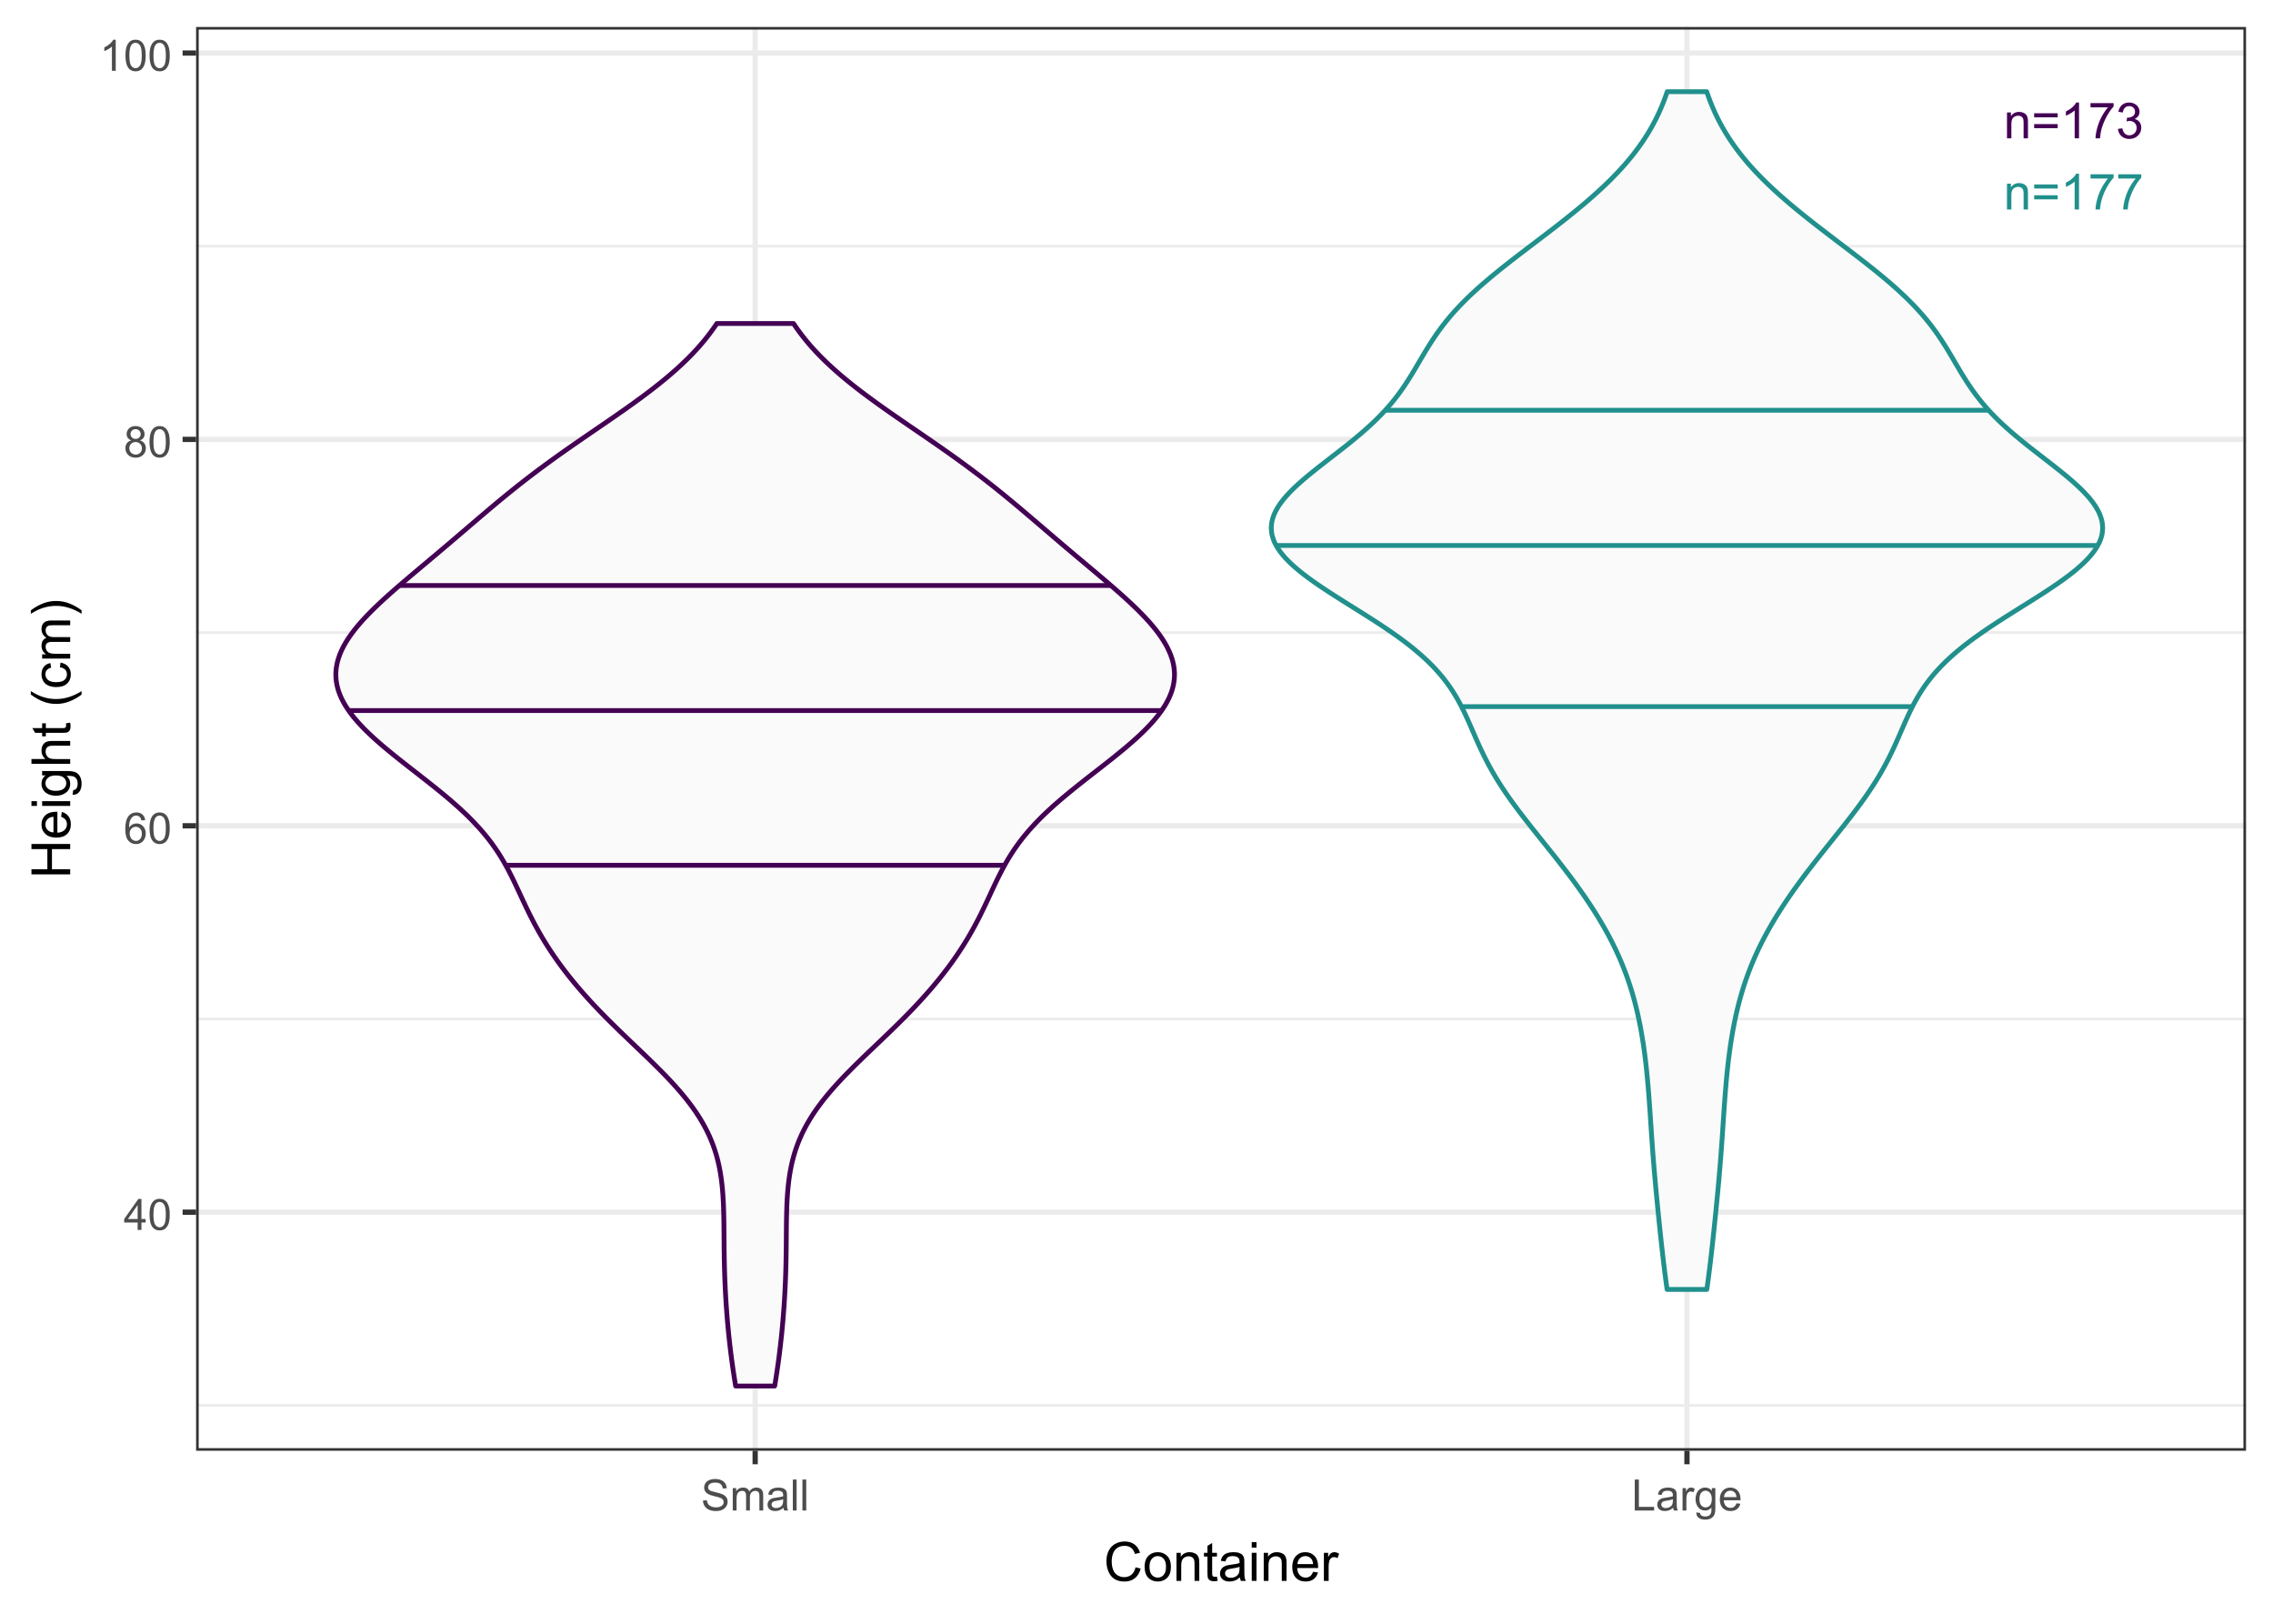 <?xml version="1.0" encoding="UTF-8"?>
<svg xmlns="http://www.w3.org/2000/svg" xmlns:xlink="http://www.w3.org/1999/xlink" width="504" height="360" viewBox="0 0 504 360">
<defs>
<g>
<g id="glyph-0-0">
<path d="M 0.727 0 L 0.727 -5.727 L 1.602 -5.727 L 1.602 -4.91 C 2.02 -5.539 2.629 -5.855 3.422 -5.855 C 3.77 -5.855 4.086 -5.793 4.375 -5.668 C 4.664 -5.543 4.879 -5.383 5.023 -5.18 C 5.168 -4.98 5.27 -4.738 5.324 -4.465 C 5.363 -4.285 5.379 -3.969 5.379 -3.52 L 5.379 0 L 4.41 0 L 4.41 -3.48 C 4.41 -3.879 4.371 -4.172 4.297 -4.367 C 4.223 -4.566 4.086 -4.723 3.895 -4.84 C 3.703 -4.953 3.477 -5.012 3.219 -5.012 C 2.805 -5.012 2.449 -4.883 2.148 -4.621 C 1.848 -4.355 1.699 -3.859 1.699 -3.125 L 1.699 0 Z M 0.727 0 "/>
</g>
<g id="glyph-0-1">
<path d="M 5.832 -4.648 L 0.613 -4.648 L 0.613 -5.551 L 5.832 -5.551 L 5.832 -4.648 M 5.832 -2.246 L 0.613 -2.246 L 0.613 -3.152 L 5.832 -3.152 Z M 5.832 -2.246 "/>
</g>
<g id="glyph-0-2">
<path d="M 4.113 0 L 3.145 0 L 3.145 -6.184 C 2.91 -5.961 2.602 -5.738 2.223 -5.516 C 1.844 -5.293 1.504 -5.125 1.203 -5.012 L 1.203 -5.949 C 1.746 -6.207 2.219 -6.516 2.625 -6.879 C 3.031 -7.242 3.32 -7.594 3.488 -7.934 L 4.113 -7.934 Z M 4.113 0 "/>
</g>
<g id="glyph-0-3">
<path d="M 0.523 -6.867 L 0.523 -7.801 L 5.637 -7.801 L 5.637 -7.047 C 5.137 -6.512 4.637 -5.797 4.141 -4.91 C 3.648 -4.023 3.266 -3.109 2.996 -2.172 C 2.805 -1.512 2.68 -0.785 2.625 0 L 1.629 0 C 1.641 -0.621 1.762 -1.371 1.996 -2.254 C 2.227 -3.133 2.562 -3.984 3 -4.801 C 3.438 -5.617 3.902 -6.309 4.395 -6.867 Z M 0.523 -6.867 "/>
</g>
<g id="glyph-0-4">
<path d="M 0.465 -2.086 L 1.434 -2.215 C 1.547 -1.664 1.734 -1.27 2.004 -1.027 C 2.27 -0.785 2.598 -0.664 2.98 -0.664 C 3.438 -0.664 3.824 -0.82 4.137 -1.137 C 4.453 -1.453 4.609 -1.844 4.609 -2.312 C 4.609 -2.758 4.465 -3.125 4.172 -3.414 C 3.883 -3.703 3.512 -3.848 3.062 -3.848 C 2.879 -3.848 2.648 -3.812 2.379 -3.742 L 2.484 -4.594 C 2.551 -4.586 2.602 -4.582 2.641 -4.582 C 3.055 -4.582 3.426 -4.691 3.758 -4.906 C 4.086 -5.121 4.254 -5.453 4.254 -5.902 C 4.254 -6.258 4.133 -6.555 3.891 -6.785 C 3.652 -7.02 3.34 -7.137 2.961 -7.137 C 2.582 -7.137 2.27 -7.02 2.016 -6.781 C 1.766 -6.543 1.602 -6.188 1.531 -5.715 L 0.562 -5.887 C 0.68 -6.535 0.949 -7.039 1.371 -7.398 C 1.789 -7.758 2.312 -7.934 2.938 -7.934 C 3.367 -7.934 3.766 -7.844 4.129 -7.656 C 4.492 -7.473 4.77 -7.219 4.961 -6.898 C 5.152 -6.578 5.25 -6.242 5.25 -5.883 C 5.25 -5.539 5.16 -5.23 4.977 -4.949 C 4.793 -4.668 4.52 -4.445 4.16 -4.281 C 4.629 -4.172 4.992 -3.949 5.25 -3.609 C 5.508 -3.27 5.637 -2.844 5.637 -2.336 C 5.637 -1.645 5.387 -1.059 4.883 -0.578 C 4.379 -0.102 3.746 0.141 2.977 0.141 C 2.281 0.141 1.707 -0.066 1.246 -0.48 C 0.789 -0.895 0.527 -1.43 0.465 -2.086 Z M 0.465 -2.086 "/>
</g>
<g id="glyph-1-0">
<path d="M 3.102 0 L 3.102 -1.645 L 0.121 -1.645 L 0.121 -2.418 L 3.258 -6.871 L 3.945 -6.871 L 3.945 -2.418 L 4.875 -2.418 L 4.875 -1.645 L 3.945 -1.645 L 3.945 0 L 3.102 0 M 3.102 -2.418 L 3.102 -5.516 L 0.953 -2.418 Z M 3.102 -2.418 "/>
</g>
<g id="glyph-1-1">
<path d="M 0.398 -3.391 C 0.398 -4.203 0.48 -4.855 0.648 -5.352 C 0.816 -5.848 1.066 -6.227 1.395 -6.496 C 1.723 -6.766 2.141 -6.898 2.641 -6.898 C 3.008 -6.898 3.332 -6.824 3.609 -6.676 C 3.887 -6.527 4.117 -6.316 4.297 -6.035 C 4.48 -5.754 4.621 -5.414 4.727 -5.012 C 4.828 -4.613 4.879 -4.07 4.879 -3.391 C 4.879 -2.582 4.797 -1.934 4.633 -1.438 C 4.465 -0.941 4.219 -0.559 3.887 -0.289 C 3.559 -0.02 3.141 0.117 2.641 0.117 C 1.977 0.117 1.457 -0.121 1.078 -0.594 C 0.625 -1.168 0.398 -2.098 0.398 -3.391 M 1.266 -3.391 C 1.266 -2.262 1.398 -1.512 1.66 -1.137 C 1.926 -0.762 2.25 -0.578 2.641 -0.578 C 3.027 -0.578 3.352 -0.766 3.617 -1.141 C 3.879 -1.516 4.012 -2.266 4.012 -3.391 C 4.012 -4.52 3.879 -5.273 3.617 -5.645 C 3.352 -6.016 3.023 -6.203 2.629 -6.203 C 2.242 -6.203 1.934 -6.039 1.703 -5.711 C 1.41 -5.289 1.266 -4.516 1.266 -3.391 Z M 1.266 -3.391 "/>
</g>
<g id="glyph-1-2">
<path d="M 4.777 -5.188 L 3.938 -5.125 C 3.863 -5.453 3.758 -5.695 3.617 -5.844 C 3.391 -6.086 3.109 -6.207 2.773 -6.207 C 2.508 -6.207 2.27 -6.133 2.066 -5.98 C 1.801 -5.789 1.594 -5.504 1.438 -5.133 C 1.285 -4.762 1.207 -4.23 1.199 -3.543 C 1.402 -3.852 1.652 -4.082 1.945 -4.234 C 2.238 -4.383 2.547 -4.457 2.867 -4.457 C 3.43 -4.457 3.91 -4.25 4.305 -3.836 C 4.699 -3.422 4.898 -2.887 4.898 -2.23 C 4.898 -1.801 4.805 -1.398 4.621 -1.027 C 4.434 -0.66 4.18 -0.375 3.852 -0.18 C 3.527 0.02 3.16 0.117 2.746 0.117 C 2.043 0.117 1.469 -0.141 1.027 -0.66 C 0.582 -1.176 0.359 -2.027 0.359 -3.215 C 0.359 -4.543 0.605 -5.508 1.098 -6.113 C 1.523 -6.637 2.102 -6.898 2.828 -6.898 C 3.367 -6.898 3.809 -6.75 4.156 -6.445 C 4.5 -6.141 4.707 -5.723 4.777 -5.188 M 1.332 -2.227 C 1.332 -1.938 1.395 -1.656 1.516 -1.391 C 1.641 -1.125 1.812 -0.926 2.035 -0.785 C 2.258 -0.645 2.488 -0.578 2.734 -0.578 C 3.09 -0.578 3.395 -0.719 3.652 -1.008 C 3.906 -1.297 4.035 -1.688 4.035 -2.18 C 4.035 -2.656 3.91 -3.027 3.656 -3.301 C 3.402 -3.574 3.086 -3.711 2.699 -3.711 C 2.32 -3.711 1.996 -3.574 1.73 -3.301 C 1.465 -3.027 1.332 -2.672 1.332 -2.227 Z M 1.332 -2.227 "/>
</g>
<g id="glyph-1-3">
<path d="M 1.695 -3.727 C 1.348 -3.855 1.086 -4.039 0.918 -4.273 C 0.75 -4.512 0.664 -4.797 0.664 -5.129 C 0.664 -5.629 0.844 -6.047 1.203 -6.391 C 1.562 -6.73 2.043 -6.898 2.641 -6.898 C 3.238 -6.898 3.723 -6.727 4.086 -6.379 C 4.453 -6.027 4.637 -5.605 4.637 -5.105 C 4.637 -4.785 4.551 -4.508 4.387 -4.273 C 4.219 -4.035 3.965 -3.855 3.625 -3.727 C 4.047 -3.59 4.367 -3.367 4.586 -3.062 C 4.809 -2.754 4.918 -2.391 4.918 -1.965 C 4.918 -1.375 4.711 -0.883 4.293 -0.484 C 3.879 -0.082 3.332 0.117 2.652 0.117 C 1.977 0.117 1.43 -0.082 1.012 -0.484 C 0.598 -0.887 0.391 -1.387 0.391 -1.988 C 0.391 -2.434 0.504 -2.809 0.73 -3.109 C 0.957 -3.41 1.277 -3.617 1.695 -3.727 M 1.527 -5.156 C 1.527 -4.832 1.633 -4.566 1.844 -4.359 C 2.051 -4.152 2.324 -4.051 2.656 -4.051 C 2.984 -4.051 3.25 -4.152 3.457 -4.355 C 3.664 -4.562 3.77 -4.812 3.77 -5.109 C 3.77 -5.418 3.66 -5.68 3.449 -5.891 C 3.234 -6.102 2.969 -6.207 2.648 -6.207 C 2.328 -6.207 2.059 -6.102 1.848 -5.898 C 1.633 -5.691 1.527 -5.445 1.527 -5.156 M 1.258 -1.984 C 1.258 -1.742 1.312 -1.508 1.426 -1.285 C 1.543 -1.059 1.711 -0.887 1.938 -0.762 C 2.16 -0.637 2.402 -0.578 2.664 -0.578 C 3.066 -0.578 3.398 -0.707 3.66 -0.965 C 3.922 -1.227 4.055 -1.555 4.055 -1.953 C 4.055 -2.359 3.918 -2.695 3.648 -2.961 C 3.379 -3.227 3.039 -3.359 2.633 -3.359 C 2.238 -3.359 1.91 -3.23 1.648 -2.969 C 1.387 -2.703 1.258 -2.375 1.258 -1.984 Z M 1.258 -1.984 "/>
</g>
<g id="glyph-1-4">
<path d="M 3.578 0 L 2.734 0 L 2.734 -5.375 C 2.531 -5.184 2.262 -4.988 1.934 -4.797 C 1.605 -4.602 1.309 -4.457 1.047 -4.359 L 1.047 -5.176 C 1.516 -5.398 1.93 -5.664 2.281 -5.98 C 2.637 -6.297 2.887 -6.602 3.031 -6.898 L 3.578 -6.898 Z M 3.578 0 "/>
</g>
<g id="glyph-1-5">
<path d="M 0.43 -2.207 L 1.289 -2.281 C 1.328 -1.938 1.426 -1.656 1.574 -1.438 C 1.723 -1.215 1.953 -1.039 2.266 -0.902 C 2.578 -0.766 2.93 -0.699 3.32 -0.699 C 3.664 -0.699 3.973 -0.75 4.238 -0.852 C 4.504 -0.957 4.699 -1.098 4.832 -1.277 C 4.961 -1.457 5.023 -1.652 5.023 -1.867 C 5.023 -2.082 4.961 -2.27 4.836 -2.43 C 4.711 -2.59 4.508 -2.727 4.219 -2.836 C 4.035 -2.906 3.625 -3.02 2.996 -3.172 C 2.363 -3.324 1.922 -3.465 1.668 -3.602 C 1.34 -3.773 1.098 -3.984 0.934 -4.238 C 0.773 -4.496 0.695 -4.781 0.695 -5.094 C 0.695 -5.441 0.793 -5.766 0.988 -6.066 C 1.188 -6.371 1.473 -6.598 1.852 -6.754 C 2.23 -6.91 2.648 -6.988 3.113 -6.988 C 3.621 -6.988 4.07 -6.906 4.461 -6.742 C 4.848 -6.578 5.148 -6.336 5.359 -6.02 C 5.566 -5.699 5.68 -5.34 5.695 -4.938 L 4.824 -4.871 C 4.777 -5.305 4.617 -5.633 4.348 -5.855 C 4.078 -6.078 3.68 -6.188 3.148 -6.188 C 2.602 -6.188 2.199 -6.086 1.949 -5.887 C 1.695 -5.684 1.57 -5.441 1.57 -5.156 C 1.57 -4.91 1.66 -4.707 1.836 -4.547 C 2.012 -4.387 2.469 -4.223 3.207 -4.059 C 3.949 -3.891 4.453 -3.742 4.73 -3.617 C 5.129 -3.434 5.426 -3.199 5.617 -2.918 C 5.805 -2.637 5.902 -2.309 5.902 -1.941 C 5.902 -1.574 5.797 -1.23 5.586 -0.906 C 5.379 -0.582 5.078 -0.332 4.684 -0.152 C 4.293 0.027 3.852 0.117 3.359 0.117 C 2.738 0.117 2.219 0.027 1.797 -0.156 C 1.379 -0.336 1.047 -0.609 0.809 -0.973 C 0.57 -1.336 0.445 -1.75 0.43 -2.207 Z M 0.43 -2.207 "/>
</g>
<g id="glyph-1-6">
<path d="M 0.633 0 L 0.633 -4.977 L 1.387 -4.977 L 1.387 -4.281 C 1.543 -4.523 1.75 -4.719 2.012 -4.867 C 2.27 -5.016 2.566 -5.09 2.898 -5.09 C 3.266 -5.09 3.566 -5.016 3.805 -4.859 C 4.039 -4.707 4.207 -4.492 4.305 -4.219 C 4.695 -4.801 5.211 -5.09 5.84 -5.09 C 6.336 -5.09 6.715 -4.953 6.98 -4.68 C 7.246 -4.406 7.379 -3.984 7.379 -3.418 L 7.379 0 L 6.539 0 L 6.539 -3.137 C 6.539 -3.473 6.512 -3.715 6.457 -3.863 C 6.402 -4.012 6.305 -4.133 6.16 -4.223 C 6.016 -4.312 5.848 -4.359 5.652 -4.359 C 5.305 -4.359 5.012 -4.242 4.781 -4.012 C 4.551 -3.777 4.434 -3.406 4.434 -2.891 L 4.434 0 L 3.59 0 L 3.59 -3.234 C 3.59 -3.609 3.523 -3.891 3.383 -4.078 C 3.246 -4.266 3.023 -4.359 2.711 -4.359 C 2.473 -4.359 2.254 -4.297 2.051 -4.172 C 1.848 -4.047 1.703 -3.863 1.613 -3.625 C 1.523 -3.383 1.477 -3.035 1.477 -2.582 L 1.477 0 Z M 0.633 0 "/>
</g>
<g id="glyph-1-7">
<path d="M 3.883 -0.613 C 3.57 -0.348 3.27 -0.16 2.98 -0.051 C 2.691 0.059 2.379 0.113 2.047 0.113 C 1.5 0.113 1.082 -0.02 0.789 -0.289 C 0.492 -0.555 0.348 -0.898 0.348 -1.312 C 0.348 -1.555 0.402 -1.777 0.512 -1.98 C 0.625 -2.184 0.77 -2.344 0.949 -2.465 C 1.129 -2.586 1.332 -2.68 1.555 -2.742 C 1.723 -2.785 1.973 -2.828 2.305 -2.867 C 2.988 -2.949 3.488 -3.047 3.812 -3.16 C 3.812 -3.273 3.816 -3.348 3.816 -3.379 C 3.816 -3.723 3.734 -3.965 3.578 -4.105 C 3.359 -4.297 3.039 -4.391 2.617 -4.391 C 2.219 -4.391 1.926 -4.324 1.738 -4.184 C 1.547 -4.043 1.406 -3.797 1.316 -3.445 L 0.492 -3.559 C 0.566 -3.91 0.691 -4.195 0.863 -4.414 C 1.035 -4.629 1.281 -4.797 1.609 -4.914 C 1.934 -5.031 2.309 -5.09 2.738 -5.09 C 3.164 -5.09 3.508 -5.039 3.773 -4.941 C 4.039 -4.84 4.234 -4.715 4.359 -4.562 C 4.484 -4.41 4.57 -4.219 4.621 -3.988 C 4.648 -3.844 4.664 -3.586 4.664 -3.211 L 4.664 -2.086 C 4.664 -1.301 4.684 -0.805 4.719 -0.598 C 4.754 -0.391 4.824 -0.191 4.93 0 L 4.051 0 C 3.961 -0.176 3.906 -0.379 3.883 -0.613 M 3.812 -2.5 C 3.504 -2.375 3.047 -2.266 2.434 -2.18 C 2.086 -2.129 1.84 -2.074 1.695 -2.012 C 1.555 -1.949 1.441 -1.855 1.363 -1.738 C 1.285 -1.617 1.246 -1.484 1.246 -1.336 C 1.246 -1.109 1.332 -0.922 1.504 -0.773 C 1.672 -0.625 1.922 -0.547 2.25 -0.547 C 2.574 -0.547 2.863 -0.621 3.117 -0.762 C 3.371 -0.902 3.555 -1.098 3.676 -1.344 C 3.766 -1.535 3.812 -1.816 3.812 -2.188 Z M 3.812 -2.5 "/>
</g>
<g id="glyph-1-8">
<path d="M 0.613 0 L 0.613 -6.871 L 1.457 -6.871 L 1.457 0 Z M 0.613 0 "/>
</g>
<g id="glyph-1-9">
<path d="M 0.703 0 L 0.703 -6.871 L 1.613 -6.871 L 1.613 -0.812 L 4.996 -0.812 L 4.996 0 Z M 0.703 0 "/>
</g>
<g id="glyph-1-10">
<path d="M 0.625 0 L 0.625 -4.977 L 1.383 -4.977 L 1.383 -4.223 C 1.578 -4.578 1.754 -4.809 1.918 -4.922 C 2.082 -5.035 2.266 -5.09 2.461 -5.09 C 2.746 -5.09 3.035 -5 3.328 -4.82 L 3.039 -4.035 C 2.832 -4.156 2.625 -4.219 2.418 -4.219 C 2.234 -4.219 2.07 -4.164 1.922 -4.051 C 1.773 -3.941 1.672 -3.789 1.609 -3.59 C 1.516 -3.289 1.469 -2.961 1.469 -2.605 L 1.469 0 Z M 0.625 0 "/>
</g>
<g id="glyph-1-11">
<path d="M 0.477 0.414 L 1.297 0.535 C 1.332 0.789 1.43 0.973 1.586 1.086 C 1.793 1.242 2.078 1.32 2.441 1.32 C 2.832 1.32 3.133 1.242 3.348 1.086 C 3.559 0.93 3.703 0.711 3.777 0.43 C 3.82 0.258 3.844 -0.102 3.84 -0.652 C 3.469 -0.219 3.012 0 2.461 0 C 1.777 0 1.246 -0.246 0.871 -0.742 C 0.496 -1.234 0.309 -1.828 0.309 -2.516 C 0.309 -2.992 0.395 -3.43 0.566 -3.832 C 0.738 -4.234 0.988 -4.543 1.316 -4.762 C 1.641 -4.98 2.023 -5.09 2.465 -5.09 C 3.055 -5.09 3.539 -4.852 3.918 -4.379 L 3.918 -4.977 L 4.695 -4.977 L 4.695 -0.676 C 4.695 0.102 4.617 0.648 4.461 0.973 C 4.301 1.297 4.051 1.551 3.711 1.738 C 3.367 1.926 2.945 2.02 2.445 2.02 C 1.852 2.02 1.375 1.887 1.008 1.621 C 0.641 1.352 0.465 0.949 0.477 0.414 M 1.176 -2.578 C 1.176 -1.926 1.305 -1.449 1.566 -1.148 C 1.824 -0.848 2.148 -0.699 2.539 -0.699 C 2.93 -0.699 3.254 -0.848 3.516 -1.145 C 3.777 -1.445 3.91 -1.914 3.91 -2.551 C 3.91 -3.16 3.773 -3.617 3.504 -3.93 C 3.234 -4.238 2.906 -4.391 2.527 -4.391 C 2.152 -4.391 1.832 -4.238 1.57 -3.934 C 1.309 -3.629 1.176 -3.18 1.176 -2.578 Z M 1.176 -2.578 "/>
</g>
<g id="glyph-1-12">
<path d="M 4.039 -1.602 L 4.914 -1.496 C 4.773 -0.984 4.52 -0.59 4.148 -0.309 C 3.777 -0.027 3.301 0.113 2.723 0.113 C 1.996 0.113 1.418 -0.113 0.992 -0.559 C 0.566 -1.008 0.352 -1.637 0.352 -2.445 C 0.352 -3.285 0.566 -3.934 1 -4.398 C 1.43 -4.859 1.988 -5.09 2.676 -5.09 C 3.344 -5.09 3.887 -4.863 4.309 -4.41 C 4.73 -3.957 4.941 -3.32 4.941 -2.5 C 4.941 -2.449 4.938 -2.375 4.938 -2.273 L 1.223 -2.273 C 1.254 -1.727 1.41 -1.309 1.688 -1.016 C 1.965 -0.727 2.312 -0.582 2.727 -0.582 C 3.039 -0.582 3.301 -0.664 3.52 -0.824 C 3.738 -0.988 3.914 -1.246 4.039 -1.602 M 1.27 -2.969 L 4.051 -2.969 C 4.012 -3.387 3.906 -3.699 3.73 -3.91 C 3.461 -4.234 3.113 -4.398 2.688 -4.398 C 2.297 -4.398 1.973 -4.266 1.707 -4.008 C 1.445 -3.75 1.297 -3.402 1.27 -2.969 Z M 1.27 -2.969 "/>
</g>
<g id="glyph-2-0">
<path d="M 7.055 -3.012 L 8.191 -2.727 C 7.953 -1.789 7.523 -1.078 6.906 -0.59 C 6.285 -0.098 5.527 0.148 4.633 0.148 C 3.711 0.148 2.957 -0.043 2.375 -0.418 C 1.797 -0.797 1.355 -1.344 1.051 -2.055 C 0.75 -2.77 0.598 -3.539 0.598 -4.359 C 0.598 -5.254 0.77 -6.035 1.109 -6.699 C 1.453 -7.367 1.938 -7.871 2.57 -8.219 C 3.199 -8.562 3.895 -8.734 4.652 -8.734 C 5.512 -8.734 6.234 -8.516 6.82 -8.078 C 7.406 -7.641 7.812 -7.027 8.047 -6.234 L 6.926 -5.969 C 6.727 -6.594 6.438 -7.051 6.059 -7.336 C 5.68 -7.621 5.203 -7.766 4.629 -7.766 C 3.969 -7.766 3.418 -7.605 2.973 -7.289 C 2.531 -6.973 2.219 -6.547 2.039 -6.016 C 1.859 -5.48 1.77 -4.93 1.77 -4.367 C 1.77 -3.633 1.875 -2.996 2.09 -2.453 C 2.301 -1.906 2.633 -1.5 3.082 -1.23 C 3.531 -0.961 4.016 -0.828 4.539 -0.828 C 5.176 -0.828 5.715 -1.008 6.156 -1.375 C 6.598 -1.742 6.898 -2.289 7.055 -3.012 Z M 7.055 -3.012 "/>
</g>
<g id="glyph-2-1">
<path d="M 0.398 -3.109 C 0.398 -4.262 0.719 -5.117 1.359 -5.672 C 1.895 -6.133 2.547 -6.363 3.316 -6.363 C 4.172 -6.363 4.871 -6.082 5.414 -5.523 C 5.957 -4.961 6.227 -4.188 6.227 -3.199 C 6.227 -2.398 6.109 -1.77 5.867 -1.309 C 5.629 -0.852 5.277 -0.492 4.82 -0.242 C 4.359 0.012 3.859 0.141 3.316 0.141 C 2.445 0.141 1.742 -0.141 1.203 -0.695 C 0.668 -1.254 0.398 -2.059 0.398 -3.109 M 1.484 -3.109 C 1.484 -2.312 1.656 -1.719 2.004 -1.32 C 2.352 -0.926 2.789 -0.727 3.316 -0.727 C 3.84 -0.727 4.273 -0.926 4.625 -1.324 C 4.969 -1.723 5.145 -2.328 5.145 -3.148 C 5.145 -3.914 4.969 -4.5 4.621 -4.895 C 4.27 -5.293 3.836 -5.492 3.316 -5.492 C 2.789 -5.492 2.352 -5.293 2.004 -4.898 C 1.656 -4.504 1.484 -3.906 1.484 -3.109 Z M 1.484 -3.109 "/>
</g>
<g id="glyph-2-2">
<path d="M 0.789 0 L 0.789 -6.223 L 1.742 -6.223 L 1.742 -5.336 C 2.195 -6.02 2.855 -6.363 3.719 -6.363 C 4.094 -6.363 4.441 -6.297 4.754 -6.16 C 5.07 -6.027 5.305 -5.848 5.461 -5.633 C 5.617 -5.41 5.727 -5.152 5.789 -4.852 C 5.828 -4.656 5.848 -4.312 5.848 -3.828 L 5.848 0 L 4.793 0 L 4.793 -3.785 C 4.793 -4.215 4.75 -4.535 4.672 -4.75 C 4.586 -4.961 4.441 -5.133 4.234 -5.258 C 4.023 -5.387 3.781 -5.449 3.5 -5.449 C 3.047 -5.449 2.66 -5.305 2.336 -5.023 C 2.008 -4.734 1.844 -4.195 1.844 -3.398 L 1.844 0 Z M 0.789 0 "/>
</g>
<g id="glyph-2-3">
<path d="M 3.094 -0.945 L 3.246 -0.012 C 2.949 0.051 2.684 0.082 2.449 0.082 C 2.066 0.082 1.77 0.02 1.559 -0.102 C 1.348 -0.219 1.199 -0.379 1.113 -0.578 C 1.027 -0.773 0.984 -1.188 0.984 -1.82 L 0.984 -5.402 L 0.211 -5.402 L 0.211 -6.223 L 0.984 -6.223 L 0.984 -7.766 L 2.031 -8.398 L 2.031 -6.223 L 3.094 -6.223 L 3.094 -5.402 L 2.031 -5.402 L 2.031 -1.766 C 2.031 -1.461 2.051 -1.27 2.09 -1.184 C 2.125 -1.098 2.188 -1.027 2.27 -0.977 C 2.355 -0.926 2.473 -0.902 2.633 -0.902 C 2.75 -0.902 2.902 -0.914 3.094 -0.945 Z M 3.094 -0.945 "/>
</g>
<g id="glyph-2-4">
<path d="M 4.852 -0.766 C 4.461 -0.434 4.086 -0.199 3.723 -0.062 C 3.363 0.07 2.973 0.141 2.562 0.141 C 1.875 0.141 1.352 -0.027 0.984 -0.359 C 0.617 -0.695 0.434 -1.121 0.434 -1.641 C 0.434 -1.945 0.504 -2.223 0.641 -2.477 C 0.781 -2.727 0.961 -2.93 1.188 -3.082 C 1.41 -3.234 1.664 -3.348 1.945 -3.43 C 2.152 -3.48 2.465 -3.535 2.883 -3.586 C 3.734 -3.688 4.359 -3.809 4.766 -3.949 C 4.766 -4.094 4.77 -4.184 4.77 -4.227 C 4.77 -4.652 4.672 -4.957 4.469 -5.133 C 4.203 -5.371 3.801 -5.492 3.27 -5.492 C 2.773 -5.492 2.406 -5.402 2.172 -5.23 C 1.934 -5.055 1.758 -4.746 1.648 -4.305 L 0.617 -4.445 C 0.707 -4.887 0.863 -5.246 1.078 -5.516 C 1.293 -5.789 1.602 -5.996 2.008 -6.145 C 2.414 -6.289 2.887 -6.363 3.422 -6.363 C 3.953 -6.363 4.383 -6.301 4.719 -6.176 C 5.047 -6.051 5.293 -5.895 5.449 -5.703 C 5.605 -5.516 5.715 -5.273 5.777 -4.984 C 5.812 -4.805 5.828 -4.484 5.828 -4.016 L 5.828 -2.609 C 5.828 -1.629 5.852 -1.008 5.898 -0.746 C 5.941 -0.488 6.031 -0.238 6.164 0 L 5.062 0 C 4.953 -0.219 4.883 -0.477 4.852 -0.766 M 4.766 -3.125 C 4.379 -2.965 3.805 -2.832 3.039 -2.727 C 2.605 -2.66 2.301 -2.59 2.121 -2.516 C 1.941 -2.434 1.801 -2.32 1.703 -2.172 C 1.605 -2.02 1.559 -1.852 1.559 -1.672 C 1.559 -1.387 1.664 -1.152 1.879 -0.969 C 2.09 -0.781 2.402 -0.684 2.812 -0.688 C 3.219 -0.684 3.578 -0.773 3.898 -0.953 C 4.211 -1.129 4.445 -1.371 4.594 -1.68 C 4.707 -1.918 4.762 -2.27 4.766 -2.734 Z M 4.766 -3.125 "/>
</g>
<g id="glyph-2-5">
<path d="M 0.797 -7.375 L 0.797 -8.59 L 1.852 -8.59 L 1.852 -7.375 L 0.797 -7.375 M 0.797 0 L 0.797 -6.223 L 1.852 -6.223 L 1.852 0 Z M 0.797 0 "/>
</g>
<g id="glyph-2-6">
<path d="M 5.051 -2.004 L 6.141 -1.867 C 5.969 -1.23 5.648 -0.738 5.188 -0.387 C 4.719 -0.035 4.125 0.141 3.406 0.141 C 2.492 0.141 1.773 -0.141 1.238 -0.699 C 0.707 -1.262 0.438 -2.047 0.438 -3.059 C 0.438 -4.105 0.711 -4.918 1.25 -5.496 C 1.789 -6.074 2.484 -6.363 3.344 -6.363 C 4.18 -6.363 4.859 -6.078 5.383 -5.516 C 5.914 -4.945 6.176 -4.148 6.176 -3.125 C 6.176 -3.059 6.172 -2.965 6.172 -2.844 L 1.531 -2.844 C 1.566 -2.156 1.762 -1.633 2.109 -1.273 C 2.457 -0.906 2.891 -0.727 3.41 -0.727 C 3.797 -0.727 4.125 -0.828 4.398 -1.031 C 4.672 -1.234 4.891 -1.559 5.051 -2.004 M 1.586 -3.711 L 5.062 -3.711 C 5.016 -4.23 4.883 -4.625 4.664 -4.887 C 4.328 -5.293 3.891 -5.496 3.359 -5.496 C 2.871 -5.496 2.465 -5.332 2.137 -5.008 C 1.805 -4.684 1.625 -4.25 1.586 -3.711 Z M 1.586 -3.711 "/>
</g>
<g id="glyph-2-7">
<path d="M 0.781 0 L 0.781 -6.223 L 1.727 -6.223 L 1.727 -5.281 C 1.969 -5.719 2.195 -6.012 2.398 -6.152 C 2.605 -6.293 2.828 -6.363 3.078 -6.363 C 3.43 -6.363 3.793 -6.25 4.16 -6.023 L 3.797 -5.047 C 3.539 -5.195 3.281 -5.273 3.023 -5.273 C 2.793 -5.273 2.586 -5.203 2.402 -5.066 C 2.219 -4.926 2.086 -4.734 2.008 -4.488 C 1.891 -4.113 1.836 -3.703 1.836 -3.258 L 1.836 0 Z M 0.781 0 "/>
</g>
<g id="glyph-3-0">
<path d="M 0 -0.961 L -8.59 -0.961 L -8.59 -2.098 L -5.062 -2.098 L -5.062 -6.562 L -8.59 -6.562 L -8.59 -7.699 L 0 -7.699 L 0 -6.562 L -4.047 -6.562 L -4.047 -2.098 L 0 -2.098 Z M 0 -0.961 "/>
</g>
<g id="glyph-3-1">
<path d="M -2.004 -5.051 L -1.867 -6.141 C -1.23 -5.969 -0.738 -5.648 -0.387 -5.188 C -0.035 -4.719 0.141 -4.125 0.141 -3.406 C 0.141 -2.492 -0.141 -1.773 -0.699 -1.238 C -1.262 -0.707 -2.047 -0.441 -3.059 -0.441 C -4.105 -0.441 -4.918 -0.711 -5.496 -1.25 C -6.074 -1.789 -6.363 -2.484 -6.363 -3.348 C -6.363 -4.18 -6.078 -4.859 -5.516 -5.383 C -4.945 -5.914 -4.148 -6.176 -3.121 -6.176 C -3.059 -6.176 -2.965 -6.172 -2.84 -6.172 L -2.844 -1.531 C -2.156 -1.566 -1.633 -1.762 -1.27 -2.109 C -0.906 -2.457 -0.727 -2.891 -0.727 -3.41 C -0.727 -3.797 -0.828 -4.125 -1.031 -4.398 C -1.234 -4.672 -1.559 -4.891 -2.004 -5.051 M -3.711 -1.59 L -3.707 -5.062 C -4.23 -5.016 -4.625 -4.883 -4.887 -4.664 C -5.293 -4.328 -5.496 -3.891 -5.496 -3.359 C -5.496 -2.871 -5.332 -2.465 -5.008 -2.137 C -4.684 -1.805 -4.25 -1.625 -3.711 -1.59 Z M -3.711 -1.59 "/>
</g>
<g id="glyph-3-2">
<path d="M -7.375 -0.797 L -8.59 -0.797 L -8.59 -1.852 L -7.375 -1.852 L -7.375 -0.797 M 0 -0.797 L -6.223 -0.797 L -6.223 -1.852 L 0 -1.852 Z M 0 -0.797 "/>
</g>
<g id="glyph-3-3">
<path d="M 0.516 -0.598 L 0.668 -1.625 C 0.984 -1.664 1.215 -1.785 1.359 -1.98 C 1.555 -2.242 1.652 -2.598 1.652 -3.055 C 1.652 -3.539 1.555 -3.918 1.359 -4.184 C 1.164 -4.449 0.891 -4.629 0.539 -4.723 C 0.324 -4.777 -0.129 -4.801 -0.812 -4.797 C -0.273 -4.336 0 -3.762 0 -3.078 C 0 -2.219 -0.309 -1.559 -0.926 -1.09 C -1.543 -0.621 -2.281 -0.387 -3.148 -0.387 C -3.738 -0.387 -4.289 -0.492 -4.789 -0.711 C -5.293 -0.922 -5.68 -1.234 -5.953 -1.645 C -6.227 -2.051 -6.363 -2.531 -6.363 -3.082 C -6.363 -3.816 -6.066 -4.422 -5.473 -4.898 L -6.223 -4.898 L -6.223 -5.871 L -0.844 -5.871 C 0.125 -5.871 0.812 -5.773 1.215 -5.574 C 1.621 -5.379 1.941 -5.066 2.176 -4.637 C 2.41 -4.211 2.527 -3.684 2.523 -3.059 C 2.523 -2.316 2.359 -1.715 2.023 -1.258 C 1.691 -0.801 1.188 -0.582 0.516 -0.598 M -3.223 -1.473 C -2.406 -1.473 -1.812 -1.633 -1.434 -1.957 C -1.059 -2.281 -0.871 -2.688 -0.871 -3.176 C -0.871 -3.66 -1.059 -4.066 -1.434 -4.395 C -1.805 -4.723 -2.391 -4.887 -3.188 -4.887 C -3.949 -4.887 -4.523 -4.719 -4.91 -4.379 C -5.297 -4.043 -5.492 -3.633 -5.492 -3.16 C -5.492 -2.691 -5.301 -2.293 -4.918 -1.965 C -4.539 -1.637 -3.973 -1.473 -3.223 -1.473 Z M -3.223 -1.473 "/>
</g>
<g id="glyph-3-4">
<path d="M 0 -0.789 L -8.59 -0.793 L -8.59 -1.848 L -5.508 -1.848 C -6.078 -2.336 -6.363 -2.957 -6.363 -3.711 C -6.363 -4.168 -6.273 -4.57 -6.09 -4.91 C -5.91 -5.25 -5.656 -5.492 -5.336 -5.641 C -5.016 -5.785 -4.555 -5.859 -3.941 -5.859 L 0 -5.859 L 0 -4.805 L -3.941 -4.805 C -4.469 -4.805 -4.855 -4.691 -5.094 -4.461 C -5.336 -4.234 -5.453 -3.91 -5.453 -3.492 C -5.453 -3.18 -5.375 -2.887 -5.211 -2.609 C -5.051 -2.336 -4.828 -2.141 -4.555 -2.023 C -4.273 -1.906 -3.891 -1.848 -3.406 -1.848 L 0 -1.844 Z M 0 -0.789 "/>
</g>
<g id="glyph-3-5">
<path d="M -0.941 -3.094 L -0.012 -3.246 C 0.051 -2.949 0.082 -2.684 0.082 -2.449 C 0.082 -2.066 0.02 -1.77 -0.098 -1.559 C -0.219 -1.348 -0.379 -1.199 -0.578 -1.113 C -0.773 -1.027 -1.188 -0.984 -1.82 -0.984 L -5.402 -0.984 L -5.402 -0.211 L -6.223 -0.211 L -6.223 -0.984 L -7.766 -0.984 L -8.398 -2.035 L -6.223 -2.035 L -6.223 -3.094 L -5.402 -3.094 L -5.402 -2.035 L -1.762 -2.031 C -1.461 -2.031 -1.27 -2.051 -1.184 -2.09 C -1.098 -2.125 -1.027 -2.188 -0.977 -2.27 C -0.926 -2.355 -0.902 -2.473 -0.902 -2.633 C -0.902 -2.75 -0.914 -2.902 -0.941 -3.094 Z M -0.941 -3.094 "/>
</g>
<g id="glyph-3-6">
</g>
<g id="glyph-3-7">
<path d="M 2.523 -2.805 C 1.789 -2.223 0.93 -1.73 -0.051 -1.328 C -1.035 -0.93 -2.055 -0.727 -3.109 -0.727 C -4.039 -0.727 -4.93 -0.875 -5.781 -1.18 C -6.77 -1.531 -7.754 -2.07 -8.734 -2.809 L -8.734 -3.562 C -7.922 -3.09 -7.344 -2.777 -6.996 -2.625 C -6.457 -2.387 -5.895 -2.199 -5.309 -2.062 C -4.578 -1.895 -3.844 -1.812 -3.105 -1.812 C -1.227 -1.812 0.652 -2.395 2.523 -3.562 Z M 2.523 -2.805 "/>
</g>
<g id="glyph-3-8">
<path d="M -2.277 -4.852 L -2.145 -5.891 C -1.43 -5.773 -0.871 -5.484 -0.465 -5.02 C -0.062 -4.551 0.141 -3.977 0.141 -3.297 C 0.141 -2.445 -0.137 -1.762 -0.695 -1.246 C -1.25 -0.727 -2.047 -0.469 -3.086 -0.469 C -3.758 -0.469 -4.348 -0.582 -4.852 -0.805 C -5.355 -1.027 -5.734 -1.363 -5.984 -1.82 C -6.238 -2.273 -6.363 -2.77 -6.363 -3.305 C -6.363 -3.98 -6.191 -4.531 -5.852 -4.961 C -5.508 -5.391 -5.023 -5.668 -4.395 -5.789 L -4.234 -4.766 C -4.652 -4.664 -4.969 -4.492 -5.18 -4.246 C -5.391 -3.996 -5.496 -3.699 -5.496 -3.348 C -5.496 -2.812 -5.305 -2.383 -4.926 -2.051 C -4.543 -1.719 -3.941 -1.555 -3.117 -1.555 C -2.281 -1.555 -1.672 -1.711 -1.293 -2.031 C -0.918 -2.352 -0.727 -2.77 -0.727 -3.289 C -0.727 -3.699 -0.852 -4.047 -1.105 -4.324 C -1.359 -4.602 -1.75 -4.777 -2.277 -4.852 Z M -2.277 -4.852 "/>
</g>
<g id="glyph-3-9">
<path d="M 0 -0.789 L -6.223 -0.793 L -6.223 -1.734 L -5.352 -1.734 C -5.656 -1.93 -5.898 -2.188 -6.086 -2.516 C -6.27 -2.836 -6.363 -3.207 -6.363 -3.621 C -6.363 -4.082 -6.266 -4.461 -6.078 -4.754 C -5.883 -5.051 -5.617 -5.258 -5.273 -5.379 C -6 -5.871 -6.363 -6.512 -6.363 -7.301 C -6.363 -7.918 -6.191 -8.391 -5.852 -8.727 C -5.508 -9.055 -4.98 -9.223 -4.27 -9.223 L 0 -9.223 L 0 -8.172 L -3.918 -8.172 C -4.34 -8.172 -4.645 -8.141 -4.832 -8.07 C -5.016 -8.004 -5.164 -7.879 -5.277 -7.699 C -5.391 -7.52 -5.449 -7.309 -5.449 -7.066 C -5.449 -6.629 -5.305 -6.266 -5.012 -5.977 C -4.723 -5.688 -4.254 -5.543 -3.613 -5.543 L 0 -5.543 L 0 -4.488 L -4.043 -4.488 C -4.512 -4.488 -4.863 -4.402 -5.098 -4.23 C -5.332 -4.059 -5.449 -3.777 -5.449 -3.387 C -5.449 -3.09 -5.371 -2.816 -5.215 -2.562 C -5.059 -2.312 -4.828 -2.129 -4.531 -2.016 C -4.227 -1.902 -3.793 -1.848 -3.227 -1.848 L 0 -1.844 Z M 0 -0.789 "/>
</g>
<g id="glyph-3-10">
<path d="M 2.523 -1.48 L 2.523 -0.727 C 0.652 -1.895 -1.227 -2.477 -3.105 -2.477 C -3.84 -2.477 -4.566 -2.395 -5.289 -2.227 C -5.875 -2.094 -6.438 -1.906 -6.977 -1.672 C -7.328 -1.52 -7.914 -1.203 -8.734 -0.727 L -8.734 -1.484 C -7.754 -2.215 -6.77 -2.758 -5.781 -3.113 C -4.93 -3.41 -4.039 -3.562 -3.109 -3.562 C -2.055 -3.562 -1.035 -3.359 -0.051 -2.957 C 0.93 -2.551 1.789 -2.059 2.523 -1.48 Z M 2.523 -1.48 "/>
</g>
</g>
<clipPath id="clip-0">
<path clip-rule="nonzero" d="M 43.48 5.977 L 498.023 5.977 L 498.023 321.645 L 43.48 321.645 Z M 43.48 5.977 "/>
</clipPath>
<clipPath id="clip-1">
<path clip-rule="nonzero" d="M 43.48 311 L 498.023 311 L 498.023 312 L 43.48 312 Z M 43.48 311 "/>
</clipPath>
<clipPath id="clip-2">
<path clip-rule="nonzero" d="M 43.48 225 L 498.023 225 L 498.023 227 L 43.48 227 Z M 43.48 225 "/>
</clipPath>
<clipPath id="clip-3">
<path clip-rule="nonzero" d="M 43.48 139 L 498.023 139 L 498.023 141 L 43.48 141 Z M 43.48 139 "/>
</clipPath>
<clipPath id="clip-4">
<path clip-rule="nonzero" d="M 43.48 54 L 498.023 54 L 498.023 55 L 43.48 55 Z M 43.48 54 "/>
</clipPath>
<clipPath id="clip-5">
<path clip-rule="nonzero" d="M 43.48 268 L 498.023 268 L 498.023 270 L 43.48 270 Z M 43.48 268 "/>
</clipPath>
<clipPath id="clip-6">
<path clip-rule="nonzero" d="M 43.48 182 L 498.023 182 L 498.023 184 L 43.48 184 Z M 43.48 182 "/>
</clipPath>
<clipPath id="clip-7">
<path clip-rule="nonzero" d="M 43.48 96 L 498.023 96 L 498.023 99 L 43.48 99 Z M 43.48 96 "/>
</clipPath>
<clipPath id="clip-8">
<path clip-rule="nonzero" d="M 43.48 11 L 498.023 11 L 498.023 13 L 43.48 13 Z M 43.48 11 "/>
</clipPath>
<clipPath id="clip-9">
<path clip-rule="nonzero" d="M 166 5.977 L 169 5.977 L 169 321.645 L 166 321.645 Z M 166 5.977 "/>
</clipPath>
<clipPath id="clip-10">
<path clip-rule="nonzero" d="M 373 5.977 L 375 5.977 L 375 321.645 L 373 321.645 Z M 373 5.977 "/>
</clipPath>
<clipPath id="clip-11">
<path clip-rule="nonzero" d="M 43.48 5.977 L 498.023 5.977 L 498.023 321.645 L 43.48 321.645 Z M 43.48 5.977 "/>
</clipPath>
</defs>
<rect x="-50.4" y="-36" width="604.8" height="432" fill="rgb(100%, 100%, 100%)" fill-opacity="1"/>
<rect x="-50.4" y="-36" width="604.8" height="432" fill="rgb(100%, 100%, 100%)" fill-opacity="1"/>
<path fill="none" stroke-width="1.164" stroke-linecap="round" stroke-linejoin="round" stroke="rgb(100%, 100%, 100%)" stroke-opacity="1" stroke-miterlimit="10" d="M 0 360 L 504 360 L 504 0 L 0 0 Z M 0 360 "/>
<g clip-path="url(#clip-0)">
<path fill-rule="nonzero" fill="rgb(100%, 100%, 100%)" fill-opacity="1" d="M 43.48 321.645 L 498.023 321.645 L 498.023 5.977 L 43.48 5.977 Z M 43.48 321.645 "/>
</g>
<g clip-path="url(#clip-1)">
<path fill="none" stroke-width="0.582" stroke-linecap="butt" stroke-linejoin="round" stroke="rgb(92.157%, 92.157%, 92.157%)" stroke-opacity="1" stroke-miterlimit="10" d="M 43.48 311.582 L 498.023 311.582 "/>
</g>
<g clip-path="url(#clip-2)">
<path fill="none" stroke-width="0.582" stroke-linecap="butt" stroke-linejoin="round" stroke="rgb(92.157%, 92.157%, 92.157%)" stroke-opacity="1" stroke-miterlimit="10" d="M 43.48 225.918 L 498.023 225.918 "/>
</g>
<g clip-path="url(#clip-3)">
<path fill="none" stroke-width="0.582" stroke-linecap="butt" stroke-linejoin="round" stroke="rgb(92.157%, 92.157%, 92.157%)" stroke-opacity="1" stroke-miterlimit="10" d="M 43.48 140.254 L 498.023 140.254 "/>
</g>
<g clip-path="url(#clip-4)">
<path fill="none" stroke-width="0.582" stroke-linecap="butt" stroke-linejoin="round" stroke="rgb(92.157%, 92.157%, 92.157%)" stroke-opacity="1" stroke-miterlimit="10" d="M 43.48 54.59 L 498.023 54.59 "/>
</g>
<g clip-path="url(#clip-5)">
<path fill="none" stroke-width="1.164" stroke-linecap="butt" stroke-linejoin="round" stroke="rgb(92.157%, 92.157%, 92.157%)" stroke-opacity="1" stroke-miterlimit="10" d="M 43.48 268.75 L 498.023 268.75 "/>
</g>
<g clip-path="url(#clip-6)">
<path fill="none" stroke-width="1.164" stroke-linecap="butt" stroke-linejoin="round" stroke="rgb(92.157%, 92.157%, 92.157%)" stroke-opacity="1" stroke-miterlimit="10" d="M 43.48 183.086 L 498.023 183.086 "/>
</g>
<g clip-path="url(#clip-7)">
<path fill="none" stroke-width="1.164" stroke-linecap="butt" stroke-linejoin="round" stroke="rgb(92.157%, 92.157%, 92.157%)" stroke-opacity="1" stroke-miterlimit="10" d="M 43.48 97.422 L 498.023 97.422 "/>
</g>
<g clip-path="url(#clip-8)">
<path fill="none" stroke-width="1.164" stroke-linecap="butt" stroke-linejoin="round" stroke="rgb(92.157%, 92.157%, 92.157%)" stroke-opacity="1" stroke-miterlimit="10" d="M 43.48 11.762 L 498.023 11.762 "/>
</g>
<g clip-path="url(#clip-9)">
<path fill="none" stroke-width="1.164" stroke-linecap="butt" stroke-linejoin="round" stroke="rgb(92.157%, 92.157%, 92.157%)" stroke-opacity="1" stroke-miterlimit="10" d="M 167.445 321.645 L 167.445 5.977 "/>
</g>
<g clip-path="url(#clip-10)">
<path fill="none" stroke-width="1.164" stroke-linecap="butt" stroke-linejoin="round" stroke="rgb(92.157%, 92.157%, 92.157%)" stroke-opacity="1" stroke-miterlimit="10" d="M 374.055 321.645 L 374.055 5.977 "/>
</g>
<path fill-rule="nonzero" fill="rgb(98.039%, 98.039%, 98.039%)" fill-opacity="1" stroke-width="1.067" stroke-linecap="butt" stroke-linejoin="round" stroke="rgb(26.667%, 0.392%, 32.941%)" stroke-opacity="1" stroke-miterlimit="10" d="M 163.117 307.297 L 163.039 306.836 L 162.891 305.914 L 162.539 303.609 L 162.473 303.148 L 162.41 302.688 L 162.344 302.227 L 162.219 301.305 L 162.16 300.844 L 162.098 300.383 L 162.039 299.922 L 161.82 298.078 L 161.617 296.234 L 161.523 295.312 L 161.48 294.852 L 161.434 294.391 L 161.391 293.93 L 161.352 293.469 L 161.309 293.008 L 161.23 292.086 L 161.195 291.625 L 161.156 291.164 L 161.125 290.703 L 161.055 289.781 L 160.992 288.859 L 160.965 288.398 L 160.934 287.938 L 160.906 287.473 L 160.883 287.012 L 160.855 286.551 L 160.809 285.629 L 160.789 285.168 L 160.766 284.707 L 160.727 283.785 L 160.711 283.324 L 160.691 282.863 L 160.68 282.402 L 160.648 281.48 L 160.613 280.098 L 160.598 279.176 L 160.586 278.715 L 160.582 278.254 L 160.566 277.332 L 160.52 271.801 L 160.512 271.34 L 160.508 270.879 L 160.492 269.957 L 160.48 269.496 L 160.473 269.035 L 160.461 268.574 L 160.414 267.191 L 160.391 266.73 L 160.371 266.27 L 160.289 264.887 L 160.254 264.426 L 160.176 263.504 L 160.082 262.582 L 160.027 262.121 L 159.969 261.66 L 159.906 261.195 L 159.84 260.734 L 159.77 260.273 L 159.605 259.352 L 159.516 258.891 L 159.422 258.43 L 159.32 257.969 L 159.211 257.508 L 159.094 257.047 L 158.973 256.586 L 158.844 256.125 L 158.707 255.664 L 158.562 255.203 L 158.414 254.742 L 158.254 254.281 L 158.086 253.82 L 157.91 253.359 L 157.723 252.898 L 157.531 252.438 L 157.332 251.977 L 157.121 251.516 L 156.902 251.055 L 156.676 250.594 L 156.438 250.133 L 156.191 249.672 L 155.938 249.211 L 155.672 248.75 L 155.398 248.289 L 155.117 247.828 L 154.824 247.367 L 154.523 246.906 L 154.215 246.445 L 153.895 245.984 L 153.566 245.523 L 153.23 245.062 L 152.883 244.602 L 152.531 244.141 L 152.168 243.68 L 151.797 243.219 L 151.418 242.758 L 151.031 242.297 L 150.637 241.836 L 150.234 241.375 L 149.828 240.914 L 149.41 240.453 L 148.988 239.992 L 148.559 239.531 L 148.125 239.07 L 147.684 238.609 L 147.238 238.148 L 146.332 237.227 L 145.871 236.766 L 145.406 236.305 L 144.469 235.383 L 143.996 234.922 L 143.52 234.457 L 141.598 232.613 L 141.113 232.152 L 140.633 231.691 L 139.664 230.77 L 138.223 229.387 L 136.793 228.004 L 135.387 226.621 L 134.465 225.699 L 133.559 224.777 L 133.109 224.316 L 132.227 223.395 L 131.789 222.934 L 131.359 222.473 L 130.934 222.012 L 130.512 221.551 L 130.094 221.09 L 129.68 220.629 L 129.273 220.168 L 128.871 219.707 L 128.473 219.246 L 128.078 218.785 L 127.691 218.324 L 127.309 217.863 L 126.93 217.402 L 126.555 216.941 L 126.188 216.48 L 125.824 216.02 L 125.465 215.559 L 125.113 215.098 L 124.766 214.637 L 124.422 214.176 L 123.75 213.254 L 123.422 212.793 L 122.781 211.871 L 122.469 211.41 L 122.16 210.949 L 121.855 210.488 L 121.559 210.027 L 121.266 209.566 L 120.977 209.105 L 120.414 208.184 L 120.141 207.719 L 119.871 207.258 L 119.605 206.797 L 119.344 206.336 L 118.836 205.414 L 118.586 204.953 L 118.102 204.031 L 117.633 203.109 L 117.172 202.188 L 116.727 201.266 L 116.07 199.883 L 115.211 198.039 L 115 197.578 L 114.781 197.117 L 114.566 196.656 L 113.91 195.273 L 113.457 194.352 L 113.227 193.891 L 112.75 192.969 L 112.504 192.508 L 112.254 192.047 L 111.996 191.586 L 111.734 191.125 L 111.465 190.664 L 111.191 190.203 L 110.906 189.742 L 110.617 189.281 L 110.316 188.82 L 110.008 188.359 L 109.691 187.898 L 109.363 187.438 L 109.031 186.977 L 108.688 186.516 L 108.332 186.055 L 107.969 185.594 L 107.594 185.133 L 107.207 184.672 L 106.812 184.211 L 106.41 183.75 L 105.992 183.289 L 105.57 182.828 L 105.133 182.367 L 104.688 181.906 L 104.234 181.441 L 103.77 180.98 L 103.293 180.52 L 102.809 180.059 L 102.316 179.598 L 101.301 178.676 L 100.781 178.215 L 100.25 177.754 L 99.715 177.293 L 99.172 176.832 L 98.621 176.371 L 98.066 175.91 L 97.504 175.449 L 96.938 174.988 L 95.789 174.066 L 94.625 173.145 L 94.035 172.684 L 93.449 172.223 L 92.859 171.762 L 92.266 171.301 L 91.676 170.84 L 91.082 170.379 L 90.492 169.918 L 88.734 168.535 L 88.156 168.074 L 87.582 167.613 L 87.012 167.152 L 86.449 166.691 L 85.891 166.23 L 85.336 165.77 L 84.793 165.309 L 84.258 164.848 L 83.73 164.387 L 83.215 163.926 L 82.707 163.465 L 82.207 163.004 L 81.723 162.543 L 81.25 162.082 L 80.785 161.621 L 80.34 161.16 L 79.902 160.699 L 79.48 160.238 L 79.074 159.777 L 78.684 159.316 L 78.301 158.855 L 77.945 158.395 L 77.602 157.934 L 77.266 157.473 L 76.961 157.012 L 76.664 156.551 L 76.383 156.09 L 76.129 155.629 L 75.887 155.168 L 75.66 154.703 L 75.461 154.242 L 75.277 153.781 L 75.105 153.32 L 74.961 152.859 L 74.836 152.398 L 74.723 151.938 L 74.637 151.477 L 74.566 151.016 L 74.512 150.555 L 74.48 150.094 L 74.469 149.633 L 74.473 149.172 L 74.504 148.711 L 74.547 148.25 L 74.609 147.789 L 74.695 147.328 L 74.797 146.867 L 74.914 146.406 L 75.055 145.945 L 75.211 145.484 L 75.383 145.023 L 75.574 144.562 L 75.785 144.102 L 76.008 143.641 L 76.25 143.18 L 76.508 142.719 L 76.781 142.258 L 77.07 141.797 L 77.375 141.336 L 77.691 140.875 L 78.027 140.414 L 78.375 139.953 L 78.73 139.492 L 79.105 139.031 L 79.492 138.57 L 79.887 138.109 L 80.297 137.648 L 80.719 137.188 L 81.148 136.727 L 81.59 136.266 L 82.043 135.805 L 82.5 135.344 L 82.969 134.883 L 83.445 134.422 L 83.93 133.961 L 84.422 133.5 L 84.918 133.039 L 85.422 132.578 L 85.934 132.117 L 86.449 131.656 L 86.969 131.195 L 88.023 130.273 L 88.555 129.812 L 89.09 129.352 L 89.629 128.891 L 90.172 128.426 L 91.258 127.504 L 92.898 126.121 L 93.449 125.66 L 93.996 125.199 L 94.547 124.738 L 95.641 123.816 L 96.191 123.355 L 97.285 122.434 L 97.828 121.973 L 98.375 121.512 L 100.004 120.129 L 100.543 119.668 L 101.086 119.207 L 106.477 114.598 L 108.105 113.215 L 109.199 112.293 L 110.301 111.371 L 111.977 109.988 L 112.543 109.527 L 113.684 108.605 L 114.84 107.684 L 115.426 107.223 L 116.016 106.762 L 116.609 106.301 L 117.207 105.84 L 117.809 105.379 L 118.414 104.918 L 119.027 104.457 L 119.645 103.996 L 120.266 103.535 L 120.891 103.074 L 122.156 102.152 L 122.793 101.688 L 123.438 101.227 L 124.734 100.305 L 126.047 99.383 L 126.707 98.922 L 127.371 98.461 L 129.375 97.078 L 130.719 96.156 L 131.395 95.695 L 132.066 95.234 L 132.742 94.773 L 134.758 93.391 L 136.094 92.469 L 136.758 92.008 L 138.078 91.086 L 138.734 90.625 L 139.383 90.164 L 140.672 89.242 L 141.938 88.32 L 142.562 87.859 L 143.789 86.938 L 144.395 86.477 L 144.988 86.016 L 145.574 85.555 L 146.156 85.094 L 146.73 84.633 L 147.293 84.172 L 147.852 83.711 L 148.395 83.25 L 148.93 82.789 L 149.461 82.328 L 149.98 81.867 L 150.488 81.406 L 150.988 80.945 L 151.477 80.484 L 151.957 80.023 L 152.43 79.562 L 152.891 79.102 L 153.34 78.641 L 153.781 78.18 L 154.211 77.719 L 154.633 77.258 L 155.047 76.797 L 155.445 76.336 L 155.836 75.875 L 156.223 75.414 L 156.594 74.949 L 156.957 74.488 L 157.312 74.027 L 157.656 73.566 L 157.992 73.105 L 158.32 72.645 L 158.637 72.184 L 158.945 71.723 L 175.945 71.723 L 176.254 72.184 L 176.57 72.645 L 176.898 73.105 L 177.234 73.566 L 177.578 74.027 L 177.934 74.488 L 178.297 74.949 L 178.668 75.414 L 179.051 75.875 L 179.445 76.336 L 179.844 76.797 L 180.258 77.258 L 180.68 77.719 L 181.109 78.18 L 181.551 78.641 L 182 79.102 L 182.461 79.562 L 182.934 80.023 L 183.414 80.484 L 183.902 80.945 L 184.402 81.406 L 184.91 81.867 L 185.43 82.328 L 185.957 82.789 L 186.496 83.25 L 187.039 83.711 L 187.598 84.172 L 188.16 84.633 L 188.73 85.094 L 189.902 86.016 L 190.496 86.477 L 191.102 86.938 L 192.328 87.859 L 192.953 88.32 L 194.219 89.242 L 194.859 89.703 L 196.156 90.625 L 197.469 91.547 L 198.797 92.469 L 200.133 93.391 L 202.148 94.773 L 202.824 95.234 L 203.496 95.695 L 204.172 96.156 L 205.516 97.078 L 207.52 98.461 L 208.184 98.922 L 208.844 99.383 L 210.156 100.305 L 211.453 101.227 L 212.094 101.688 L 212.734 102.152 L 214 103.074 L 214.625 103.535 L 215.246 103.996 L 215.863 104.457 L 217.082 105.379 L 217.684 105.84 L 218.281 106.301 L 218.875 106.762 L 219.465 107.223 L 220.051 107.684 L 221.207 108.605 L 222.348 109.527 L 222.914 109.988 L 224.031 110.91 L 225.141 111.832 L 225.691 112.293 L 226.785 113.215 L 228.414 114.598 L 234.344 119.668 L 236.516 121.512 L 237.062 121.973 L 237.605 122.434 L 238.699 123.355 L 239.25 123.816 L 240.344 124.738 L 240.895 125.199 L 241.441 125.66 L 241.992 126.121 L 243.633 127.504 L 244.719 128.426 L 245.262 128.891 L 245.797 129.352 L 246.336 129.812 L 246.867 130.273 L 247.922 131.195 L 248.441 131.656 L 248.957 132.117 L 249.469 132.578 L 250.469 133.5 L 250.961 133.961 L 251.445 134.422 L 251.922 134.883 L 252.391 135.344 L 252.848 135.805 L 253.301 136.266 L 253.742 136.727 L 254.172 137.188 L 254.594 137.648 L 255.004 138.109 L 255.398 138.57 L 255.785 139.031 L 256.16 139.492 L 256.516 139.953 L 256.863 140.414 L 257.199 140.875 L 257.516 141.336 L 257.82 141.797 L 258.109 142.258 L 258.383 142.719 L 258.641 143.18 L 258.883 143.641 L 259.105 144.102 L 259.316 144.562 L 259.508 145.023 L 259.68 145.484 L 259.836 145.945 L 259.977 146.406 L 260.094 146.867 L 260.195 147.328 L 260.281 147.789 L 260.34 148.25 L 260.387 148.711 L 260.418 149.172 L 260.422 149.633 L 260.406 150.094 L 260.379 150.555 L 260.324 151.016 L 260.254 151.477 L 260.168 151.938 L 260.055 152.398 L 259.93 152.859 L 259.785 153.32 L 259.613 153.781 L 259.43 154.242 L 259.23 154.703 L 259 155.168 L 258.762 155.629 L 258.508 156.09 L 258.227 156.551 L 257.93 157.012 L 257.621 157.473 L 257.289 157.934 L 256.945 158.395 L 256.586 158.855 L 256.207 159.316 L 255.816 159.777 L 255.41 160.238 L 254.988 160.699 L 254.551 161.16 L 254.105 161.621 L 253.641 162.082 L 253.168 162.543 L 252.684 163.004 L 252.184 163.465 L 251.676 163.926 L 251.16 164.387 L 250.633 164.848 L 250.098 165.309 L 249.555 165.77 L 249 166.23 L 248.441 166.691 L 247.879 167.152 L 247.309 167.613 L 246.734 168.074 L 246.156 168.535 L 244.398 169.918 L 243.805 170.379 L 242.625 171.301 L 242.031 171.762 L 240.852 172.684 L 240.266 173.145 L 239.102 174.066 L 237.953 174.988 L 237.387 175.449 L 236.824 175.91 L 236.27 176.371 L 235.719 176.832 L 235.176 177.293 L 234.641 177.754 L 234.109 178.215 L 233.59 178.676 L 233.078 179.137 L 232.574 179.598 L 232.082 180.059 L 231.598 180.52 L 231.121 180.98 L 230.656 181.441 L 230.203 181.906 L 229.754 182.367 L 229.32 182.828 L 228.895 183.289 L 228.48 183.75 L 228.074 184.211 L 227.684 184.672 L 227.297 185.133 L 226.922 185.594 L 226.559 186.055 L 226.203 186.516 L 225.859 186.977 L 225.527 187.438 L 225.199 187.898 L 224.883 188.359 L 224.574 188.82 L 224.273 189.281 L 223.984 189.742 L 223.699 190.203 L 223.422 190.664 L 223.156 191.125 L 222.895 191.586 L 222.637 192.047 L 222.387 192.508 L 222.141 192.969 L 221.664 193.891 L 221.434 194.352 L 220.98 195.273 L 220.762 195.734 L 220.539 196.195 L 220.324 196.656 L 220.105 197.117 L 219.891 197.578 L 219.68 198.039 L 218.82 199.883 L 218.164 201.266 L 217.941 201.727 L 217.488 202.648 L 217.258 203.109 L 216.789 204.031 L 216.305 204.953 L 216.055 205.414 L 215.547 206.336 L 215.285 206.797 L 215.02 207.258 L 214.75 207.719 L 214.477 208.184 L 213.914 209.105 L 213.625 209.566 L 213.332 210.027 L 212.73 210.949 L 212.422 211.41 L 212.109 211.871 L 211.469 212.793 L 211.141 213.254 L 210.469 214.176 L 210.125 214.637 L 209.777 215.098 L 209.066 216.02 L 208.703 216.48 L 208.336 216.941 L 207.961 217.402 L 207.582 217.863 L 207.199 218.324 L 206.812 218.785 L 206.418 219.246 L 206.02 219.707 L 205.617 220.168 L 204.797 221.09 L 204.379 221.551 L 203.957 222.012 L 203.531 222.473 L 203.102 222.934 L 202.664 223.395 L 201.781 224.316 L 201.332 224.777 L 200.426 225.699 L 199.965 226.16 L 199.035 227.082 L 198.098 228.004 L 196.668 229.387 L 195.227 230.77 L 194.258 231.691 L 193.777 232.152 L 193.293 232.613 L 192.812 233.074 L 192.328 233.535 L 191.848 233.996 L 191.371 234.457 L 190.895 234.922 L 189.949 235.844 L 189.02 236.766 L 188.559 237.227 L 187.652 238.148 L 187.207 238.609 L 186.766 239.07 L 186.332 239.531 L 185.902 239.992 L 185.48 240.453 L 185.062 240.914 L 184.656 241.375 L 184.254 241.836 L 183.859 242.297 L 183.473 242.758 L 183.094 243.219 L 182.723 243.68 L 182.359 244.141 L 182.008 244.602 L 181.66 245.062 L 181.324 245.523 L 180.996 245.984 L 180.676 246.445 L 180.367 246.906 L 180.066 247.367 L 179.773 247.828 L 179.492 248.289 L 179.219 248.75 L 178.953 249.211 L 178.699 249.672 L 178.453 250.133 L 178.215 250.594 L 177.988 251.055 L 177.77 251.516 L 177.559 251.977 L 177.355 252.438 L 177.164 252.898 L 176.98 253.359 L 176.805 253.82 L 176.637 254.281 L 176.477 254.742 L 176.324 255.203 L 176.184 255.664 L 176.047 256.125 L 175.918 256.586 L 175.797 257.047 L 175.68 257.508 L 175.57 257.969 L 175.469 258.43 L 175.375 258.891 L 175.285 259.352 L 175.199 259.812 L 175.121 260.273 L 175.051 260.734 L 174.984 261.195 L 174.918 261.66 L 174.809 262.582 L 174.715 263.504 L 174.637 264.426 L 174.602 264.887 L 174.574 265.348 L 174.543 265.809 L 174.496 266.73 L 174.477 267.191 L 174.43 268.574 L 174.418 269.035 L 174.41 269.496 L 174.398 269.957 L 174.383 270.879 L 174.379 271.34 L 174.371 271.801 L 174.324 277.332 L 174.277 280.098 L 174.242 281.48 L 174.164 283.785 L 174.125 284.707 L 174.102 285.168 L 174.082 285.629 L 174.035 286.551 L 173.98 287.473 L 173.953 287.938 L 173.926 288.398 L 173.895 288.859 L 173.867 289.32 L 173.836 289.781 L 173.695 291.625 L 173.656 292.086 L 173.621 292.547 L 173.582 293.008 L 173.367 295.312 L 173.273 296.234 L 173.07 298.078 L 172.906 299.461 L 172.848 299.922 L 172.793 300.383 L 172.73 300.844 L 172.672 301.305 L 172.547 302.227 L 172.281 304.07 L 172 305.914 L 171.852 306.836 L 171.773 307.297 Z M 163.117 307.297 "/>
<path fill="none" stroke-width="1.067" stroke-linecap="butt" stroke-linejoin="round" stroke="rgb(26.667%, 0.392%, 32.941%)" stroke-opacity="1" stroke-miterlimit="10" d="M 112.141 191.844 L 222.75 191.844 "/>
<path fill="none" stroke-width="1.067" stroke-linecap="butt" stroke-linejoin="round" stroke="rgb(26.667%, 0.392%, 32.941%)" stroke-opacity="1" stroke-miterlimit="10" d="M 77.312 157.535 L 257.574 157.535 "/>
<path fill="none" stroke-width="1.067" stroke-linecap="butt" stroke-linejoin="round" stroke="rgb(26.667%, 0.392%, 32.941%)" stroke-opacity="1" stroke-miterlimit="10" d="M 88.551 129.812 L 246.336 129.812 "/>
<path fill-rule="nonzero" fill="rgb(98.039%, 98.039%, 98.039%)" fill-opacity="1" stroke-width="1.067" stroke-linecap="butt" stroke-linejoin="round" stroke="rgb(12.941%, 56.471%, 54.902%)" stroke-opacity="1" stroke-miterlimit="10" d="M 369.648 285.883 L 369.578 285.363 L 369.504 284.844 L 369.363 283.805 L 369.297 283.285 L 369.227 282.766 L 369.16 282.246 L 369.094 281.723 L 369.031 281.203 L 368.965 280.684 L 368.84 279.645 L 368.781 279.125 L 368.719 278.605 L 368.367 275.488 L 368.203 273.93 L 368.145 273.41 L 368.09 272.891 L 368.039 272.371 L 367.875 270.812 L 367.824 270.293 L 367.77 269.773 L 367.719 269.254 L 367.664 268.734 L 367.613 268.215 L 367.562 267.691 L 367.258 264.574 L 367.211 264.055 L 367.16 263.535 L 366.926 260.938 L 366.883 260.418 L 366.836 259.898 L 366.621 257.301 L 366.543 256.262 L 366.5 255.742 L 366.461 255.223 L 366.426 254.703 L 366.387 254.18 L 366.348 253.66 L 366.277 252.621 L 366.238 252.102 L 365.992 248.465 L 365.961 247.945 L 365.891 246.906 L 365.852 246.387 L 365.746 244.828 L 365.551 242.23 L 365.422 240.672 L 365.375 240.148 L 365.234 238.59 L 365.18 238.07 L 365.129 237.551 L 365.02 236.512 L 364.902 235.473 L 364.777 234.434 L 364.711 233.914 L 364.5 232.355 L 364.426 231.836 L 364.348 231.316 L 364.184 230.277 L 364.098 229.758 L 363.918 228.719 L 363.824 228.199 L 363.629 227.16 L 363.523 226.637 L 363.305 225.598 L 363.191 225.078 L 363.074 224.559 L 362.953 224.039 L 362.828 223.52 L 362.699 223 L 362.566 222.48 L 362.43 221.961 L 362.289 221.441 L 362.145 220.922 L 361.996 220.402 L 361.684 219.363 L 361.523 218.844 L 361.18 217.805 L 361.004 217.285 L 360.824 216.766 L 360.637 216.246 L 360.445 215.727 L 360.047 214.688 L 359.84 214.168 L 359.41 213.129 L 359.188 212.605 L 358.961 212.086 L 358.727 211.566 L 358.488 211.047 L 358.246 210.527 L 357.996 210.008 L 357.742 209.488 L 357.48 208.969 L 357.215 208.449 L 356.945 207.93 L 356.672 207.41 L 356.391 206.891 L 356.105 206.371 L 355.812 205.852 L 355.516 205.332 L 355.215 204.812 L 354.91 204.293 L 354.598 203.773 L 354.281 203.254 L 353.961 202.734 L 353.637 202.215 L 353.305 201.695 L 352.633 200.656 L 351.938 199.617 L 351.586 199.094 L 350.867 198.055 L 350.133 197.016 L 349.383 195.977 L 348.617 194.938 L 348.23 194.418 L 347.84 193.898 L 347.445 193.379 L 346.648 192.34 L 345.844 191.301 L 345.438 190.781 L 344.207 189.223 L 343.379 188.184 L 342.961 187.664 L 342.547 187.145 L 342.129 186.625 L 341.715 186.105 L 341.297 185.586 L 340.883 185.062 L 339.641 183.504 L 338.82 182.465 L 338.414 181.945 L 337.609 180.906 L 337.211 180.387 L 336.816 179.867 L 336.426 179.348 L 336.039 178.828 L 335.656 178.309 L 335.277 177.789 L 334.906 177.27 L 334.539 176.75 L 334.176 176.23 L 333.82 175.711 L 333.125 174.672 L 332.789 174.152 L 332.457 173.633 L 332.129 173.113 L 331.809 172.594 L 331.496 172.074 L 331.191 171.551 L 330.891 171.031 L 330.598 170.512 L 330.027 169.473 L 329.754 168.953 L 329.223 167.914 L 328.965 167.395 L 328.465 166.355 L 327.98 165.316 L 327.512 164.277 L 327.281 163.758 L 325.922 160.641 L 325.461 159.602 L 324.984 158.562 L 324.738 158.043 L 324.488 157.52 L 324.23 157 L 323.965 156.48 L 323.691 155.961 L 323.41 155.441 L 323.121 154.922 L 322.816 154.402 L 322.504 153.883 L 322.18 153.363 L 321.844 152.844 L 321.488 152.324 L 321.125 151.805 L 320.746 151.285 L 320.352 150.766 L 319.941 150.246 L 319.516 149.727 L 319.07 149.207 L 318.609 148.688 L 318.137 148.168 L 317.637 147.648 L 317.121 147.129 L 316.594 146.609 L 316.043 146.09 L 315.473 145.57 L 314.891 145.051 L 314.281 144.531 L 313.66 144.008 L 313.02 143.488 L 312.363 142.969 L 311.688 142.449 L 310.996 141.93 L 310.289 141.41 L 309.566 140.891 L 308.828 140.371 L 308.078 139.852 L 307.312 139.332 L 306.539 138.812 L 305.754 138.293 L 304.953 137.773 L 304.148 137.254 L 303.336 136.734 L 302.516 136.215 L 301.691 135.695 L 300.863 135.176 L 300.031 134.656 L 297.547 133.098 L 296.727 132.578 L 295.91 132.059 L 295.102 131.539 L 294.301 131.02 L 293.516 130.5 L 292.738 129.977 L 291.98 129.457 L 291.234 128.938 L 290.504 128.418 L 289.801 127.898 L 289.117 127.379 L 288.453 126.859 L 287.816 126.34 L 287.207 125.82 L 286.617 125.301 L 286.066 124.781 L 285.543 124.262 L 285.043 123.742 L 284.582 123.223 L 284.16 122.703 L 283.766 122.184 L 283.402 121.664 L 283.09 121.145 L 282.805 120.625 L 282.551 120.105 L 282.352 119.586 L 282.18 119.066 L 282.039 118.547 L 281.957 118.027 L 281.906 117.508 L 281.883 116.988 L 281.914 116.465 L 281.977 115.945 L 282.074 115.426 L 282.215 114.906 L 282.391 114.387 L 282.598 113.867 L 282.844 113.348 L 283.129 112.828 L 283.438 112.309 L 283.781 111.789 L 284.16 111.27 L 284.566 110.75 L 284.996 110.23 L 285.461 109.711 L 285.945 109.191 L 286.449 108.672 L 286.988 108.152 L 287.539 107.633 L 288.109 107.113 L 288.699 106.594 L 289.305 106.074 L 289.922 105.555 L 290.555 105.035 L 291.195 104.516 L 291.844 103.996 L 292.504 103.477 L 293.168 102.957 L 293.836 102.434 L 294.504 101.914 L 296.52 100.355 L 297.848 99.316 L 298.504 98.797 L 299.156 98.277 L 299.797 97.758 L 300.434 97.238 L 301.055 96.719 L 301.668 96.199 L 302.273 95.68 L 302.863 95.16 L 303.441 94.641 L 304.008 94.121 L 304.559 93.602 L 305.098 93.082 L 305.625 92.562 L 306.137 92.043 L 306.629 91.523 L 307.113 91.004 L 307.586 90.484 L 308.035 89.965 L 308.48 89.445 L 308.91 88.922 L 309.324 88.402 L 309.727 87.883 L 310.121 87.363 L 310.5 86.844 L 310.871 86.324 L 311.23 85.805 L 311.582 85.285 L 311.922 84.766 L 312.258 84.246 L 312.586 83.727 L 312.906 83.207 L 313.539 82.168 L 313.848 81.648 L 315.066 79.57 L 315.992 78.012 L 316.309 77.492 L 316.629 76.973 L 316.953 76.453 L 317.281 75.934 L 317.621 75.414 L 317.969 74.891 L 318.32 74.371 L 318.68 73.852 L 319.055 73.332 L 319.434 72.812 L 319.824 72.293 L 320.227 71.773 L 320.641 71.254 L 321.062 70.734 L 321.496 70.215 L 321.945 69.695 L 322.398 69.176 L 322.871 68.656 L 323.355 68.137 L 323.848 67.617 L 324.355 67.098 L 324.871 66.578 L 325.398 66.059 L 325.941 65.539 L 326.492 65.02 L 327.055 64.5 L 327.629 63.98 L 328.211 63.461 L 328.805 62.941 L 329.406 62.422 L 330.02 61.902 L 330.637 61.379 L 331.266 60.859 L 331.902 60.34 L 332.547 59.82 L 333.195 59.301 L 333.852 58.781 L 334.512 58.262 L 335.176 57.742 L 336.52 56.703 L 337.195 56.184 L 337.875 55.664 L 338.559 55.145 L 339.238 54.625 L 341.973 52.547 L 343.332 51.508 L 344.684 50.469 L 346.02 49.43 L 346.68 48.91 L 347.336 48.391 L 347.988 47.867 L 348.633 47.348 L 349.273 46.828 L 349.906 46.309 L 350.531 45.789 L 351.152 45.27 L 351.762 44.75 L 352.367 44.23 L 352.961 43.711 L 353.547 43.191 L 354.129 42.672 L 354.695 42.152 L 355.254 41.633 L 355.809 41.113 L 356.348 40.594 L 356.879 40.074 L 357.402 39.555 L 357.91 39.035 L 358.41 38.516 L 358.906 37.996 L 359.383 37.477 L 359.852 36.957 L 360.312 36.438 L 360.762 35.918 L 361.199 35.398 L 361.629 34.879 L 362.047 34.359 L 362.453 33.836 L 362.848 33.316 L 363.234 32.797 L 363.609 32.277 L 363.973 31.758 L 364.332 31.238 L 364.672 30.719 L 365.008 30.199 L 365.336 29.68 L 365.648 29.16 L 365.953 28.641 L 366.25 28.121 L 366.535 27.602 L 366.812 27.082 L 367.082 26.562 L 367.34 26.043 L 367.59 25.523 L 367.832 25.004 L 368.066 24.484 L 368.293 23.965 L 368.512 23.445 L 368.723 22.926 L 368.926 22.406 L 369.125 21.887 L 369.316 21.367 L 369.496 20.848 L 369.672 20.324 L 378.438 20.324 L 378.617 20.848 L 378.797 21.367 L 378.988 21.887 L 379.184 22.406 L 379.387 22.926 L 379.598 23.445 L 380.043 24.484 L 380.277 25.004 L 380.523 25.523 L 380.773 26.043 L 381.031 26.562 L 381.301 27.082 L 381.578 27.602 L 381.863 28.121 L 382.16 28.641 L 382.465 29.16 L 382.777 29.68 L 383.105 30.199 L 383.438 30.719 L 383.781 31.238 L 384.137 31.758 L 384.504 32.277 L 384.879 32.797 L 385.262 33.316 L 385.66 33.836 L 386.066 34.359 L 386.484 34.879 L 386.91 35.398 L 387.352 35.918 L 387.797 36.438 L 388.258 36.957 L 388.727 37.477 L 389.207 37.996 L 389.699 38.516 L 390.199 39.035 L 390.711 39.555 L 391.234 40.074 L 391.766 40.594 L 392.305 41.113 L 392.855 41.633 L 393.418 42.152 L 393.984 42.672 L 394.562 43.191 L 395.152 43.711 L 395.746 44.23 L 396.348 44.75 L 396.961 45.27 L 397.578 45.789 L 398.207 46.309 L 398.84 46.828 L 399.48 47.348 L 400.125 47.867 L 400.777 48.391 L 401.434 48.91 L 402.094 49.43 L 403.43 50.469 L 404.102 50.988 L 404.781 51.508 L 405.457 52.027 L 406.141 52.547 L 406.82 53.066 L 409.555 55.145 L 410.914 56.184 L 412.266 57.223 L 412.938 57.742 L 413.602 58.262 L 414.262 58.781 L 414.918 59.301 L 415.566 59.82 L 416.848 60.859 L 417.473 61.379 L 418.094 61.902 L 418.707 62.422 L 419.309 62.941 L 419.898 63.461 L 420.484 63.98 L 421.059 64.5 L 421.617 65.02 L 422.172 65.539 L 422.711 66.059 L 423.238 66.578 L 423.758 67.098 L 424.266 67.617 L 424.758 68.137 L 425.238 68.656 L 425.711 69.176 L 426.168 69.695 L 426.613 70.215 L 427.051 70.734 L 427.473 71.254 L 427.887 71.773 L 428.289 72.293 L 428.68 72.812 L 429.059 73.332 L 429.43 73.852 L 429.793 74.371 L 430.145 74.891 L 430.492 75.414 L 430.828 75.934 L 431.16 76.453 L 431.484 76.973 L 431.805 77.492 L 432.43 78.531 L 432.738 79.051 L 433.957 81.129 L 434.574 82.168 L 434.887 82.688 L 435.203 83.207 L 435.527 83.727 L 435.855 84.246 L 436.188 84.766 L 436.531 85.285 L 436.883 85.805 L 437.242 86.324 L 437.613 86.844 L 437.992 87.363 L 438.383 87.883 L 438.789 88.402 L 439.203 88.922 L 439.633 89.445 L 440.074 89.965 L 440.527 90.484 L 441 91.004 L 441.48 91.523 L 441.977 92.043 L 442.488 92.562 L 443.016 93.082 L 443.551 93.602 L 444.105 94.121 L 444.672 94.641 L 445.25 95.16 L 445.84 95.68 L 446.441 96.199 L 447.055 96.719 L 447.68 97.238 L 448.316 97.758 L 448.957 98.277 L 449.605 98.797 L 450.926 99.836 L 452.262 100.875 L 454.277 102.434 L 454.945 102.957 L 455.609 103.477 L 456.266 103.996 L 456.918 104.516 L 457.559 105.035 L 458.191 105.555 L 458.809 106.074 L 459.414 106.594 L 460.004 107.113 L 460.57 107.633 L 461.125 108.152 L 461.66 108.672 L 462.164 109.191 L 462.652 109.711 L 463.117 110.23 L 463.547 110.75 L 463.949 111.27 L 464.332 111.789 L 464.672 112.309 L 464.984 112.828 L 465.27 113.348 L 465.516 113.867 L 465.719 114.387 L 465.898 114.906 L 466.039 115.426 L 466.133 115.945 L 466.199 116.465 L 466.23 116.988 L 466.207 117.508 L 466.156 118.027 L 466.07 118.547 L 465.934 119.066 L 465.762 119.586 L 465.562 120.105 L 465.309 120.625 L 465.023 121.145 L 464.707 121.664 L 464.348 122.184 L 463.953 122.703 L 463.527 123.223 L 463.066 123.742 L 462.57 124.262 L 462.047 124.781 L 461.492 125.301 L 460.906 125.82 L 460.293 126.34 L 459.66 126.859 L 458.992 127.379 L 458.309 127.898 L 457.605 128.418 L 456.875 128.938 L 456.133 129.457 L 455.375 129.977 L 454.598 130.5 L 453.809 131.02 L 453.012 131.539 L 452.203 132.059 L 451.387 132.578 L 450.566 133.098 L 448.91 134.137 L 448.078 134.656 L 446.422 135.695 L 445.598 136.215 L 444.777 136.734 L 443.965 137.254 L 443.16 137.773 L 442.359 138.293 L 441.574 138.812 L 440.801 139.332 L 440.031 139.852 L 439.285 140.371 L 438.547 140.891 L 437.82 141.41 L 437.117 141.93 L 436.426 142.449 L 435.75 142.969 L 435.09 143.488 L 434.453 144.008 L 433.828 144.531 L 433.223 145.051 L 432.641 145.57 L 432.07 146.09 L 431.516 146.609 L 430.988 147.129 L 430.477 147.648 L 429.977 148.168 L 429.5 148.688 L 429.043 149.207 L 428.594 149.727 L 428.172 150.246 L 427.762 150.766 L 427.363 151.285 L 426.984 151.805 L 426.621 152.324 L 426.27 152.844 L 425.934 153.363 L 425.609 153.883 L 425.293 154.402 L 424.992 154.922 L 424.703 155.441 L 424.418 155.961 L 424.145 156.48 L 423.883 157 L 423.625 157.52 L 423.371 158.043 L 423.129 158.562 L 422.652 159.602 L 422.191 160.641 L 421.059 163.238 L 420.367 164.797 L 419.891 165.836 L 419.648 166.355 L 419.398 166.875 L 418.891 167.914 L 418.625 168.434 L 418.355 168.953 L 418.082 169.473 L 417.801 169.992 L 417.516 170.512 L 417.223 171.031 L 416.922 171.551 L 416.613 172.074 L 416.301 172.594 L 415.984 173.113 L 415.656 173.633 L 415.324 174.152 L 414.984 174.672 L 414.641 175.191 L 414.289 175.711 L 413.934 176.23 L 413.57 176.75 L 413.203 177.27 L 412.832 177.789 L 412.453 178.309 L 411.688 179.348 L 410.504 180.906 L 410.102 181.426 L 408.883 182.984 L 408.469 183.504 L 408.059 184.023 L 407.23 185.062 L 406.812 185.586 L 406.398 186.105 L 405.98 186.625 L 405.566 187.145 L 405.148 187.664 L 403.906 189.223 L 402.676 190.781 L 402.27 191.301 L 401.062 192.859 L 400.273 193.898 L 399.883 194.418 L 399.496 194.938 L 398.73 195.977 L 397.98 197.016 L 397.609 197.535 L 396.883 198.574 L 396.527 199.094 L 396.176 199.617 L 395.824 200.137 L 395.48 200.656 L 395.141 201.176 L 394.805 201.695 L 394.148 202.734 L 393.828 203.254 L 393.512 203.773 L 392.895 204.812 L 392.594 205.332 L 392.297 205.852 L 392.008 206.371 L 391.723 206.891 L 391.441 207.41 L 391.164 207.93 L 390.895 208.449 L 390.629 208.969 L 390.371 209.488 L 390.117 210.008 L 389.867 210.527 L 389.625 211.047 L 389.387 211.566 L 389.152 212.086 L 388.926 212.605 L 388.703 213.129 L 388.484 213.648 L 388.273 214.168 L 388.066 214.688 L 387.863 215.207 L 387.668 215.727 L 387.477 216.246 L 387.289 216.766 L 387.105 217.285 L 386.93 217.805 L 386.758 218.324 L 386.59 218.844 L 386.27 219.883 L 386.117 220.402 L 385.82 221.441 L 385.68 221.961 L 385.543 222.48 L 385.41 223 L 385.281 223.52 L 385.156 224.039 L 385.039 224.559 L 384.918 225.078 L 384.805 225.598 L 384.695 226.117 L 384.59 226.637 L 384.484 227.16 L 384.191 228.719 L 384.102 229.238 L 383.844 230.797 L 383.688 231.836 L 383.539 232.875 L 383.469 233.395 L 383.336 234.434 L 383.211 235.473 L 383.035 237.031 L 382.984 237.551 L 382.93 238.07 L 382.879 238.59 L 382.832 239.109 L 382.781 239.629 L 382.734 240.148 L 382.691 240.672 L 382.562 242.23 L 382.523 242.75 L 382.48 243.27 L 382.441 243.789 L 382.406 244.309 L 382.367 244.828 L 382.332 245.348 L 382.293 245.867 L 382.012 250.023 L 381.98 250.543 L 381.945 251.062 L 381.906 251.582 L 381.801 253.141 L 381.762 253.66 L 381.727 254.18 L 381.688 254.703 L 381.531 256.781 L 381.488 257.301 L 381.449 257.82 L 381.32 259.379 L 381.273 259.898 L 381.23 260.418 L 381.184 260.938 L 381.141 261.457 L 381 263.016 L 380.949 263.535 L 380.902 264.055 L 380.852 264.574 L 380.805 265.094 L 380.551 267.691 L 380.5 268.215 L 380.445 268.734 L 380.395 269.254 L 380.34 269.773 L 380.289 270.293 L 380.234 270.812 L 380.184 271.332 L 379.801 274.969 L 379.742 275.488 L 379.688 276.008 L 379.395 278.605 L 379.082 281.203 L 379.016 281.723 L 378.949 282.246 L 378.816 283.285 L 378.746 283.805 L 378.68 284.324 L 378.609 284.844 L 378.461 285.883 Z M 369.648 285.883 "/>
<path fill="none" stroke-width="1.067" stroke-linecap="butt" stroke-linejoin="round" stroke="rgb(12.941%, 56.471%, 54.902%)" stroke-opacity="1" stroke-miterlimit="10" d="M 324.059 156.668 L 424.051 156.668 "/>
<path fill="none" stroke-width="1.067" stroke-linecap="butt" stroke-linejoin="round" stroke="rgb(12.941%, 56.471%, 54.902%)" stroke-opacity="1" stroke-miterlimit="10" d="M 282.977 120.941 L 465.133 120.941 "/>
<path fill="none" stroke-width="1.067" stroke-linecap="butt" stroke-linejoin="round" stroke="rgb(12.941%, 56.471%, 54.902%)" stroke-opacity="1" stroke-miterlimit="10" d="M 307.16 90.953 L 440.953 90.953 "/>
<g fill="rgb(26.667%, 0.392%, 32.941%)" fill-opacity="1">
<use xlink:href="#glyph-0-0" x="444.289" y="30.664"/>
<use xlink:href="#glyph-0-1" x="450.429" y="30.664"/>
<use xlink:href="#glyph-0-2" x="456.876" y="30.664"/>
<use xlink:href="#glyph-0-3" x="463.016" y="30.664"/>
<use xlink:href="#glyph-0-4" x="469.155" y="30.664"/>
</g>
<g fill="rgb(12.941%, 56.471%, 54.902%)" fill-opacity="1">
<use xlink:href="#glyph-0-0" x="444.289" y="46.445"/>
<use xlink:href="#glyph-0-1" x="450.429" y="46.445"/>
<use xlink:href="#glyph-0-2" x="456.876" y="46.445"/>
<use xlink:href="#glyph-0-3" x="463.016" y="46.445"/>
<use xlink:href="#glyph-0-3" x="469.155" y="46.445"/>
</g>
<g clip-path="url(#clip-11)">
<path fill="none" stroke-width="1.164" stroke-linecap="round" stroke-linejoin="round" stroke="rgb(20%, 20%, 20%)" stroke-opacity="1" stroke-miterlimit="10" d="M 43.48 321.645 L 498.023 321.645 L 498.023 5.977 L 43.48 5.977 Z M 43.48 321.645 "/>
</g>
<g fill="rgb(30.196%, 30.196%, 30.196%)" fill-opacity="1">
<use xlink:href="#glyph-1-0" x="27.418" y="272.684"/>
<use xlink:href="#glyph-1-1" x="32.757" y="272.684"/>
</g>
<g fill="rgb(30.196%, 30.196%, 30.196%)" fill-opacity="1">
<use xlink:href="#glyph-1-2" x="27.418" y="187.023"/>
<use xlink:href="#glyph-1-1" x="32.757" y="187.023"/>
</g>
<g fill="rgb(30.196%, 30.196%, 30.196%)" fill-opacity="1">
<use xlink:href="#glyph-1-3" x="27.418" y="101.359"/>
<use xlink:href="#glyph-1-1" x="32.757" y="101.359"/>
</g>
<g fill="rgb(30.196%, 30.196%, 30.196%)" fill-opacity="1">
<use xlink:href="#glyph-1-4" x="22.082" y="15.695"/>
<use xlink:href="#glyph-1-1" x="27.421" y="15.695"/>
<use xlink:href="#glyph-1-1" x="32.76" y="15.695"/>
</g>
<path fill="none" stroke-width="1.164" stroke-linecap="butt" stroke-linejoin="round" stroke="rgb(20%, 20%, 20%)" stroke-opacity="1" stroke-miterlimit="10" d="M 40.488 268.75 L 43.48 268.75 "/>
<path fill="none" stroke-width="1.164" stroke-linecap="butt" stroke-linejoin="round" stroke="rgb(20%, 20%, 20%)" stroke-opacity="1" stroke-miterlimit="10" d="M 40.488 183.086 L 43.48 183.086 "/>
<path fill="none" stroke-width="1.164" stroke-linecap="butt" stroke-linejoin="round" stroke="rgb(20%, 20%, 20%)" stroke-opacity="1" stroke-miterlimit="10" d="M 40.488 97.422 L 43.48 97.422 "/>
<path fill="none" stroke-width="1.164" stroke-linecap="butt" stroke-linejoin="round" stroke="rgb(20%, 20%, 20%)" stroke-opacity="1" stroke-miterlimit="10" d="M 40.488 11.762 L 43.48 11.762 "/>
<path fill="none" stroke-width="1.164" stroke-linecap="butt" stroke-linejoin="round" stroke="rgb(20%, 20%, 20%)" stroke-opacity="1" stroke-miterlimit="10" d="M 167.445 324.637 L 167.445 321.645 "/>
<path fill="none" stroke-width="1.164" stroke-linecap="butt" stroke-linejoin="round" stroke="rgb(20%, 20%, 20%)" stroke-opacity="1" stroke-miterlimit="10" d="M 374.055 324.637 L 374.055 321.645 "/>
<g fill="rgb(30.196%, 30.196%, 30.196%)" fill-opacity="1">
<use xlink:href="#glyph-1-5" x="155.441" y="334.898"/>
<use xlink:href="#glyph-1-6" x="161.845" y="334.898"/>
<use xlink:href="#glyph-1-7" x="169.841" y="334.898"/>
<use xlink:href="#glyph-1-8" x="175.18" y="334.898"/>
<use xlink:href="#glyph-1-8" x="177.313" y="334.898"/>
</g>
<g fill="rgb(30.196%, 30.196%, 30.196%)" fill-opacity="1">
<use xlink:href="#glyph-1-9" x="361.777" y="334.898"/>
<use xlink:href="#glyph-1-7" x="367.116" y="334.898"/>
<use xlink:href="#glyph-1-10" x="372.455" y="334.898"/>
<use xlink:href="#glyph-1-11" x="375.652" y="334.898"/>
<use xlink:href="#glyph-1-12" x="380.991" y="334.898"/>
</g>
<g fill="rgb(0%, 0%, 0%)" fill-opacity="1">
<use xlink:href="#glyph-2-0" x="244.734" y="350.496"/>
<use xlink:href="#glyph-2-1" x="253.4" y="350.496"/>
<use xlink:href="#glyph-2-2" x="260.074" y="350.496"/>
<use xlink:href="#glyph-2-3" x="266.748" y="350.496"/>
<use xlink:href="#glyph-2-4" x="270.082" y="350.496"/>
<use xlink:href="#glyph-2-5" x="276.756" y="350.496"/>
<use xlink:href="#glyph-2-2" x="279.422" y="350.496"/>
<use xlink:href="#glyph-2-6" x="286.096" y="350.496"/>
<use xlink:href="#glyph-2-7" x="292.77" y="350.496"/>
</g>
<g fill="rgb(0%, 0%, 0%)" fill-opacity="1">
<use xlink:href="#glyph-3-0" x="15.566" y="194.816"/>
<use xlink:href="#glyph-3-1" x="15.566" y="186.15"/>
<use xlink:href="#glyph-3-2" x="15.566" y="179.477"/>
<use xlink:href="#glyph-3-3" x="15.566" y="176.811"/>
<use xlink:href="#glyph-3-4" x="15.566" y="170.137"/>
<use xlink:href="#glyph-3-5" x="15.566" y="163.463"/>
<use xlink:href="#glyph-3-6" x="15.566" y="160.129"/>
<use xlink:href="#glyph-3-7" x="15.566" y="156.795"/>
<use xlink:href="#glyph-3-8" x="15.566" y="152.799"/>
<use xlink:href="#glyph-3-9" x="15.566" y="146.799"/>
<use xlink:href="#glyph-3-10" x="15.566" y="136.803"/>
</g>
</svg>
